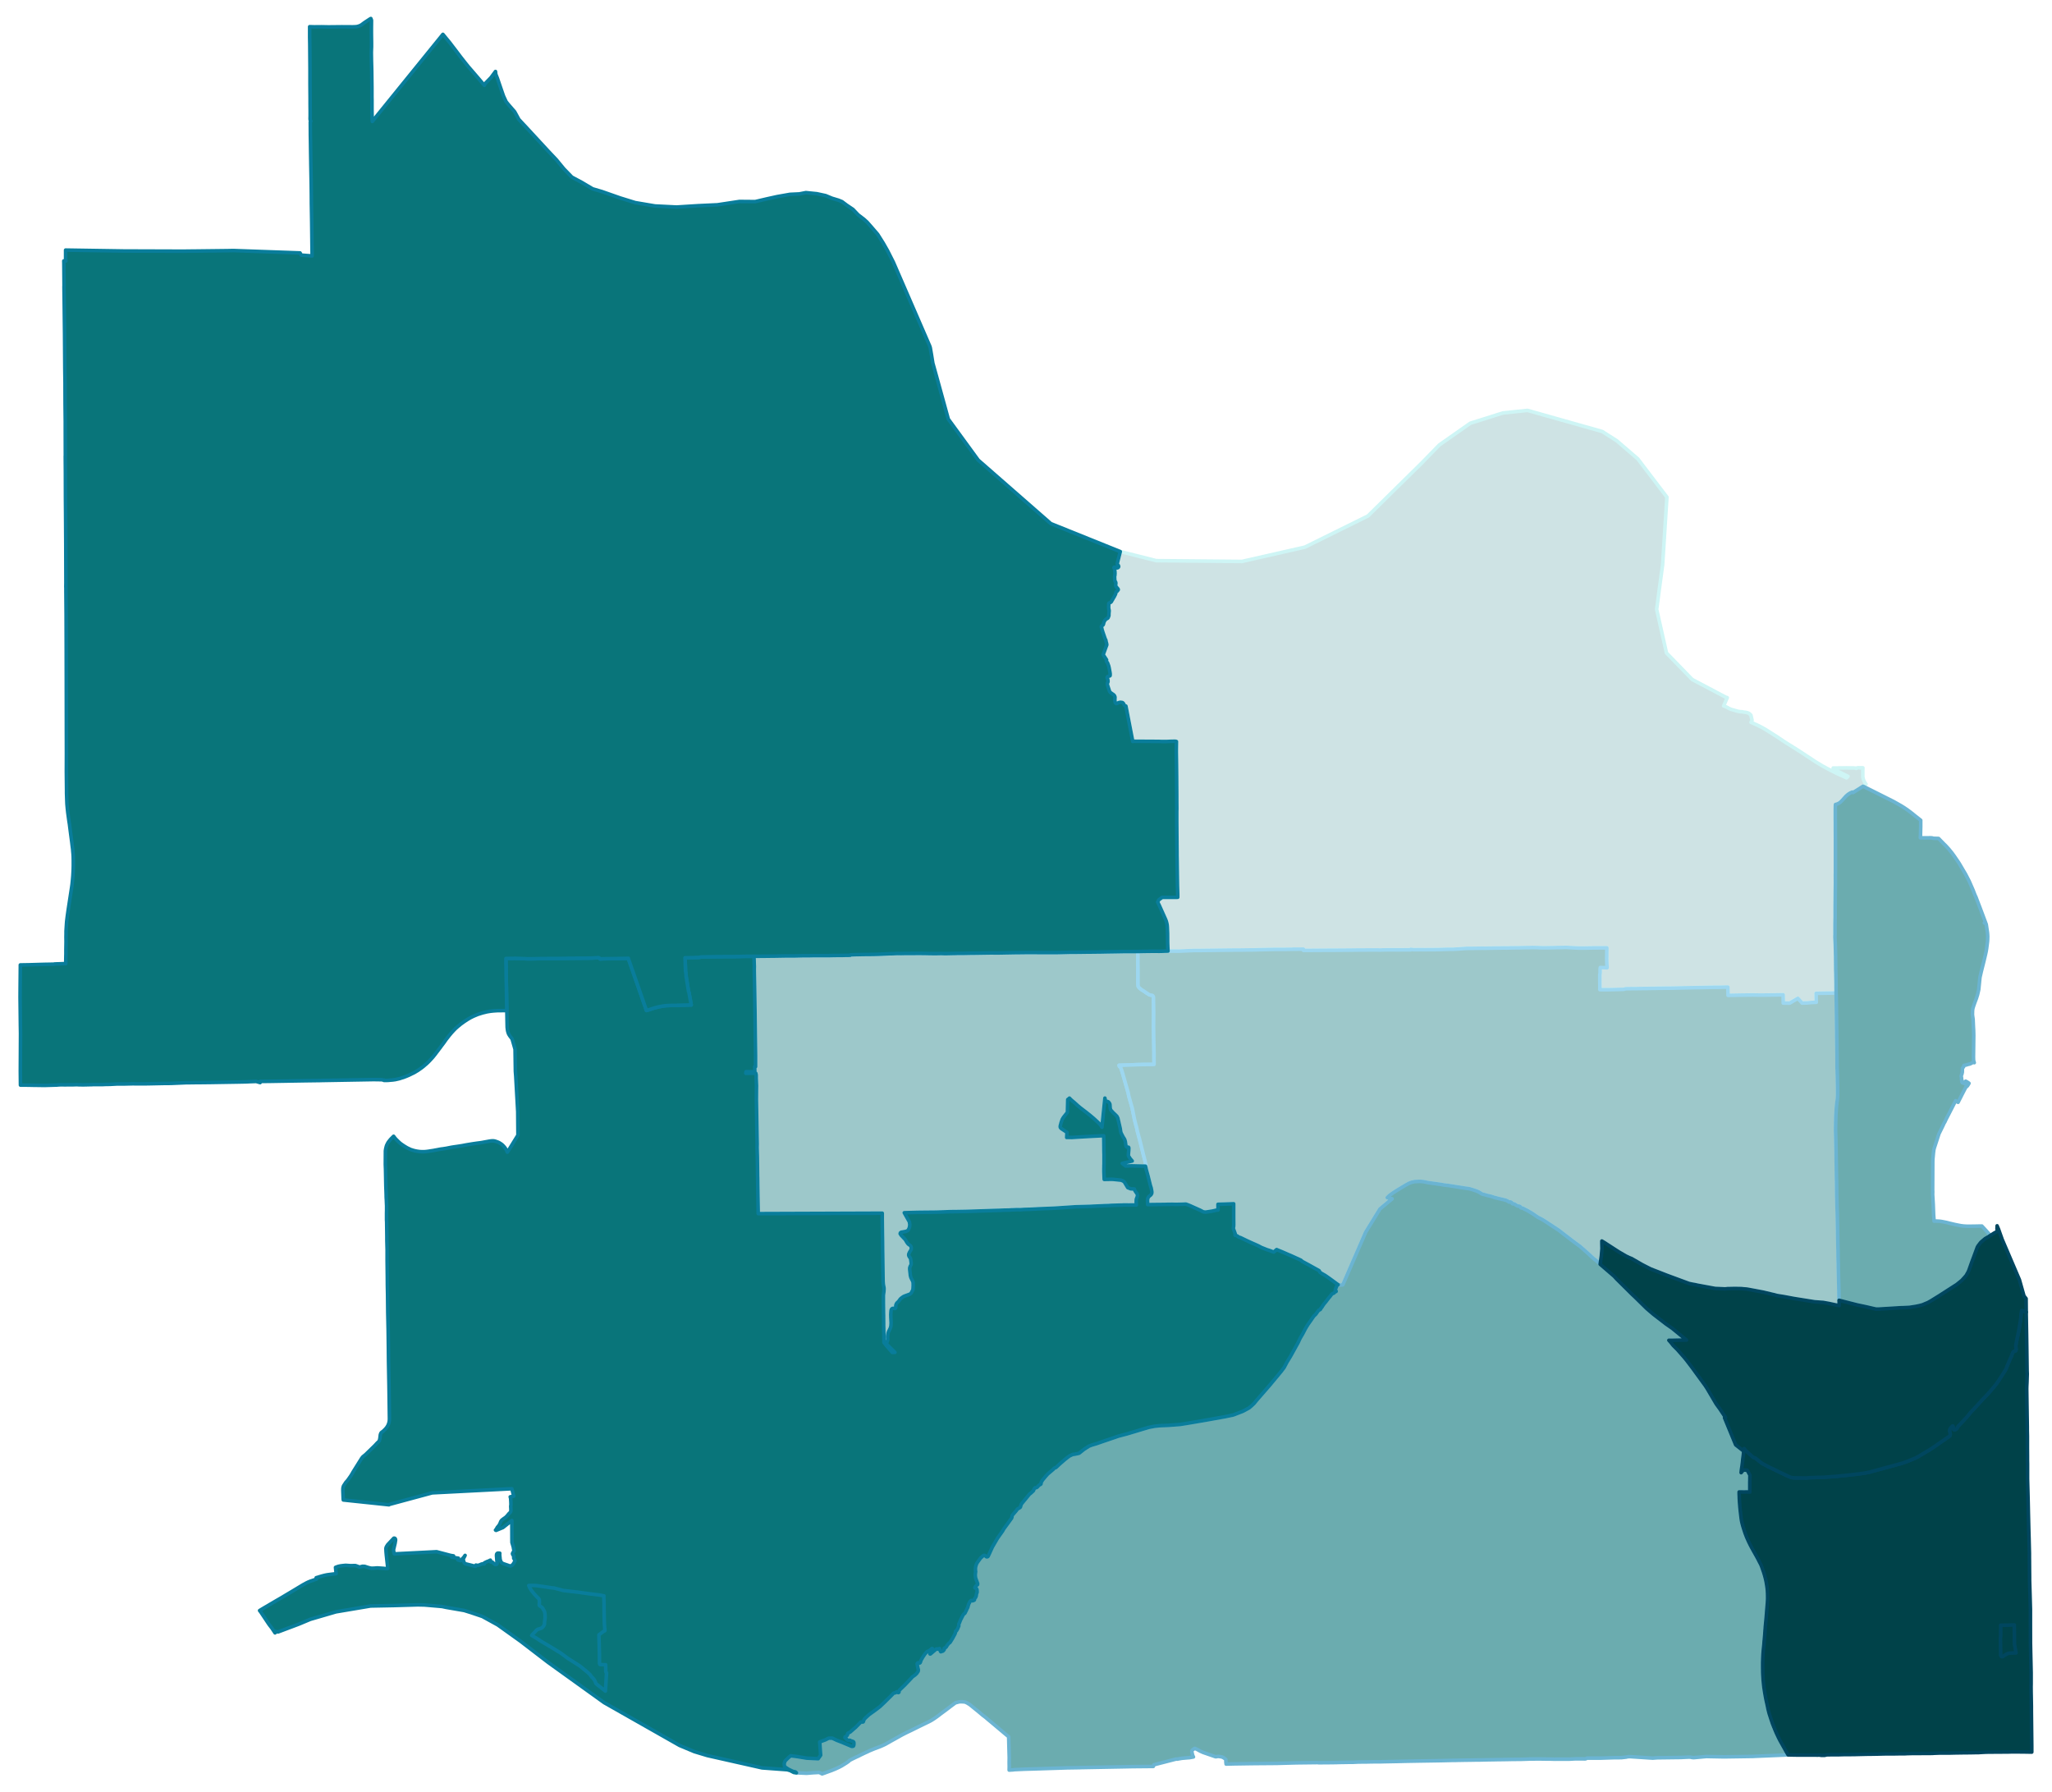 <svg width="4.58in" height="384" viewBox="0 0 3301 2880" xmlns="http://www.w3.org/2000/svg" xmlns:xlink="http://www.w3.org/1999/xlink"><path fill="#fff" d="M0 0h3301v2880H0z"/><defs><path id="a" d="M3222.7 2662.54l-1.03.52-.62.2h-.62l-.51-.2-.52-.31-.41-.42-.21-.61-.41-.93v-5.47l-.1-7.94-.21-10.42-.1-4.44.41-.93.1-2.06v-11.55l.11-3.92-.11-1.45 3.2.1 5.99-.1 3.92-.1 8.76-.31.31 31.05 2.48 14.03-5.26.1-4.33.21-2.38.2-1.13.42-2.99 1.44-2.69 1.65-1.65 1.24z" stroke-linejoin="round"/></defs><use xlink:href="#a" fill="#cee3e4" stroke="#cef5f5" stroke-width="5.76"/><defs><path id="b" d="M2898.9 1611.86l-6.81-7.63-13.21 7.74-5.98-.11h-4.33l-.21-13.3-18.87.31-6.61.1-10.42.1-12.79-.2-17.33.2-22.59.41-.31-13.3-7.12.1-2.47.1-5.57.11h-8.05l-3.71.1-20.74.41h-1.34l-11.24.21-11.35.2-2.99.11-8.87.2-11.35.21h-6.08l-5.58.1h-4.22l-4.44.11-3.3.1H2657l-4.96.1-2.06.11h-5.88l-4.74.1h-2.17l-3.82.1h-7.94l-3.61.11h-4.23l-1.96.1h-.83l-.2.1-.31.11-.31.1-.41.2-.52.11-.41.1-.41.1-.73.11-.92.1-10.84.21-2.27.1-11.76.21h-8.97l-3.2-.11v-8.46l-.1-10.42v-4.12l.1-1.55.31-1.75.1-1.24v-5.36l.11-.93v-.73l.1-.41.1-.62 10.94.31-.41-7.42-.21-7.12.1-6.91.11-10.53-15.58.11h-7.53l-.72.1-6.81.1-5.78.11h-7.53l-3.3-.11-4.54-.2-3.2-.21-7.84-.41-1.34-.11h-4.74l-2.27.11h-1.86l-2.89.1h-4.12l-1.55.1-5.26.11-4.33.1h-1.86l-3.71.1h-7.33l-1.34-.1h-1.75l-3.61-.21-4.65-.1-4.95-.1-4.64.2h-4.43l-5.27.11h-2.37l-3.82.2h-6.29l-6.08.11h-1.65l-5.68.2-5.36-.1-4.33.1-10.11.11h-1.24l-3.51.1h-3.2l-3.81.1-4.23.11-3.3-.11-14.55.21-11.55.1-3.82.31h-.82l-6.19.52-10.63.62h-6.09l-5.26.1-4.02.1-2.06.11-6.19.2-8.05.1h-9.59l-2.58.11-7.22-.11-12.17.11-5.06-.62.1.72h-5.46l-11.45.1h-6.5l-4.85-.1-11.24.1-5.06.11-5.47.2-1.34-.1-3.3-.1h-7.84l-11.96.1h-7.02l-17.23.21-11.86.1h-4.64l-6.19.1h-10.01l-16.19.11h-6.91l-5.37.1h-12.79l.1-.83v-1.13h-1.85l-12.38.1h-2.99l-1.65.11h-.52l-11.35.2h-16.09l-24.24.52-6.81.2-4.43.11h-5.06l-14.03.2h-9.28l-6.5.11h-1.14l-17.33.2-6.08.11-9.29.1h-3.71l-3.92.1h-2.37l-5.26.11h-9.7l-5.78.2-4.85.21-13.61.62-17.64-.11-.21-4.84-.2-5.16-.11-3.61-.1-14.55-.41-10.21-.21-2.58-.31-2.27-.52-2.37-.72-2.58-.93-2.48-10.31-23-2.58-5.16 1.86-3.61 5.46-3.92h19.71l5.26-.1v-4.75l-.41-14.13-.21-13.93-.31-20.84v-1.65l-.21-12.69v-4.12l-.1-9.6-.21-27.33-.1-13.21v-16.3l.1-3.09v-2.17l-.1-13v-5.46l-.21-31.98-.2-19.4-.31-19.6v-2.99l.1-7.84.1-6.5-.51-.2-.62-.11-.62-.1-1.03-.1-2.68.1-4.34.1-1.96.11-1.85.1-2.07.1h-7.42l-2.89-.1-2.48-.1-19.29-.11-18.05-.1-3.3-.1-1.13.41-11.04-56.94-1.34-.31-1.14-1.14-1.75-3.09-1.34-1.14-3.1-.41-1.65.21-1.44.41-2.48 1.24-1.24.2-.82-.51-.72-.93-.42-1.34-.31-2.48.21-4.95-.31-1.13-.51-1.24-1.24-1.45-4.54-3.19-1.34-1.14-.83-1.34-3.5-10.73v-1.03l.3-1.86.62-1.34.11-1.55-.21-1.96-.41-1.44-.83-1.86.21-1.13.41-.52.62-.51 2.89-.73.62-.41.1-.31.1-2.47-.31-2.48-1.44-7.84-.72-2.89-1.86-4.95-1.24-1.44-.51-.93v-1.55l.31-.62-5.47-8.35 5.78-15.79v-.82l-.21-.93-.31-1.45-.62-2.06-.31-2.17-.62-1.34-.51-.82-.41-1.24-3.51-10.21-.41-1.45-.42-1.23-.41-1.24-.1-1.03-.31-1.14-.52-1.24-.1-1.13.51-.83.52-.51.62-.42.72-.3.52-.73.41-.82.31-.83.21-1.24.2-1.03.52-1.03.82-1.44.42-.93 1.03-1.03 1.13-1.03 1.03-.52 1.03-.62.62-.51.42-.73.82-2.16.31-.93v-2.79l.41-4.74-.1-1.24-.41-1.65-.31-1.86v-2.47l.1-1.76v-2.78l.41-.62.73-.52.72-.31.93-.41.62-.31.61-.62.62-.82.31-1.14.73-.82.61-1.03.62-1.14.73-1.34.61-.93.62-.93.52-1.24.93-1.65.62-1.44.31-.93.2-1.03.21-.93.2-.62.73-.51.93-.62.61-.72.52-.73.41-.41.31-.62-.1-.62-.83-1.23-.92-1.04-.83-.92-.72-1.04-.52-.92-.31-.93v-1.04l.21-.92.1-.73v-1.03l-.1-1.24-.21-.51-.41-.62-.31-.62-.41-.62-.11-.93-.3-1.96v-1.65l-.11-1.44v-1.45l.41-1.54.21-3.1-.1-2.58-.21-2.06-.2-1.44-.42-1.55-.41-.62-.31-.62v-.51l.21-.52.51-.21h.72l.93.31.83.42 1.44.41h.83l.72-.31.83-.52.41-.82.1-.83-.31-.93-.62-1.03-.51-.51-.52-.42-.21-.82v-1.14l4.75-18.87 57.87 14.64 137.92 1.24 90.88-20.63 10.32-2.37 101.5-50.14 86.55-85.21 28.37-29.09 49.72-34.87 22.08-6.91 19.49-6.19 10.83-3.4 39.62-4.13 120.17 33.94 23.62 15.06 33.63 28.99 40.75 53.54 6.09 7.94-6.91 108.94-5.27 38.89-2.88 21.97-1.45 10.73 15.78 70.15 41.47 42.71 53.54 28.26 2.79.93-2.48 5.57-3.3 7.84 1.55.31 3.5 1.65 4.85 2.58 2.79 1.14 2.89.72 2.78.82 3.92 1.14 3.72.72 3.3.21 4.02.72 2.37.21 2.37.61 1.96.62 1.45 1.04 1.24 1.13 1.13 1.13 1.86 8.26-1.76 3.2 11.45 5.15 6.3 3.2 5.26 2.99 7.12 4.44 11.96 7.63 11.25 7.53 2.99 1.96 17.84 11.14 6.71 4.34 16.61 10.93 6.08 4.03 10.94 6.6 10.42 5.67 10.11 5.16 3.92 1.96 3.09 1.34 3.61 1.55 3.2 1.44 4.74 2.37 2.48-2.47-2.89-1.34-2.37-1.24-5.37-2.68-3.81-1.86-4.64-2.27-2.07-1.24-1.34-1.13-1.34-1.65h5.16l16.19-.21 5.37.1h5.36l1.86.11 1.03.1.62.1.72.21.83.31.51-.41.83-.42.31-.1.82-.1 1.03-.1 1.76.1h5.36v.82l-.1 5.88v6.61l.1 1.96.41 1.65.42 1.54.31 1.04.2.51.62 1.34.52.93.72 1.44 1.03 1.66.83.92-1.86 1.24-3.09 2.07-6.5 4.22-2.69 1.66-3.61 2.26-1.03.62-2.16 1.45-1.14-.83-3.2 1.34-3.81 2.38-1.76 1.54-1.75 1.55-5.26 5.88-2.06 2.17-1.55 1.44-1.45 1.14-1.54.82-1.55.72-2.06.73-1.14.2-.2 2.27-.11 4.95v15.37l.11 6.61v11.14l.1 15.57v52.93l-.1 4.84.1 12.18-.21 15.57-.1 13.1-.1 8.36v18.05l-.21 11.35v16.82l-.1 2.06v2.89l.1 2.06.1 2.37.21 4.44.1 1.96.11 3.71.1 3.61.1 2.07.1 6.29.11 3.51.1 11.24.1 10.11.21 6.71.1 6.8.11 4.54.1 5.57v5.78l.1 8.36-32.18.51.2 14.45-7.73.3-6.91.73-8.15.2z" stroke-linejoin="round"/></defs><use xlink:href="#b" fill="#cee3e4" stroke="#cef5f5" stroke-width="5.76"/><defs><path id="c" d="M1439.65 2173.77l-4.23.1-9.59-11.03-3.82-4.95-.21-15.07-.1-.92-.1-7.33-.11-3.82v-3.71l-.1-9.18v-3.2l-.1-3.09-.21-17.02v-12.49l.1-.82.21-1.76.52-3.81.1-1.86.1-1.13v-1.76l-.1-1.03-.21-1.24-.31-1.54-.2-1.04-.21-1.23-.21-1.55-.1-1.34-.1-1.55-.11-1.55v-2.06l-.1-4.33-.31-22.08-.2-14.65-.11-6.7-.1-12.69-.21-12.59-.31-25.07v-8.76l-199.5.72-.52-27.55-.31-20.11-.1-9.8-.1-2.58-.41-32.08-.42-14.14.11-5.46-.73-42.09-.31-18.57-.2-11.66.1-11.45v-1.96l.1-8.25-.51-12.59v-4.74l-.21-.93-.2-1.03-.21-.83h-9.7l-1.75.11h-4.54l.31-2.58 14.13.2-.2-8.46 1.34.21v-18.47l-.42-30.01-.51-41.16-.62-38.48-.52-26.21v-3.4l.11-3.2-.21-5.36-.21-7.74-.1-3.51h8.15l4.23-.1h5.57l5.47-.1h1.55l10-.11 5.26-.1 12.17-.21h13.11l12.17-.31h9.39l8.35-.2h24.96l9.29-.21 12.48-.1h1.14l3.09-.1h3.2l3.61-.11h1.44l.93-.72 8.25-.31 10.32-.21 7.53-.1h3.61l7.74-.1 7.22-.21 6.7-.31 11.04-.51h3.2l9.28-.42 5.99.11 5.26-.11 21.76-.1h5.06l8.04.1 4.44.11 7.01.1h5.78l4.75-.1 1.03-.11 6.7.21h3.61l9.6-.21h.41l4.85-.1 2.37-.1h8.97l5.16-.11 9.7-.2h4.23l26.2-.41 10.01.1 6.8-.1 5.06-.11 16.92-.31h4.23l5.26-.1h4.85l1.44-.1h11.76l20.94.1h16.71l5.67-.1 16.61-.42h6.09l17.12-.2 6.71-.11h3.61l17.12-.2 10.63-.21 13.2-.2 11.45-.21h5.37l18.67-.1v20.63l.1 5.98v24.97l.1 1.44.11 1.44.1.93.1.42.11.51.31.41.2.42.62.62.41.51.93.93 1.86 1.44 1.13.83 1.65 1.03 1.96 1.24 1.55 1.03 1.45 1.03 1.34.93.82.52.83.51 1.24.83.51.31.83.51.82.31.83.21 1.34.2.93.21.62.1.41.21.41.21.41.41.31.52.42.72.2.62.1.82v6.6l.11 3 .2 15.37v2.47l-.1 9.18-.1 9.91v1.65l.1 4.23.21 14.13.41 21.97v7.53l.1 11.56-1.75.1h-5.78l-7.94.1h-2.79l-3.4.11-5.67.1-9.29.41-3.2.11-2.99.1-11.24.41h-2.17l.31.93.31 1.03 1.45.52 1.65 4.23 1.34 4.23 1.54 5.36 7.64 26.72.31 1.03.93 4.85.41 1.44.21.93 5.46 19.4-.2.72.41.72.31 1.44.2 1.45 1.14 5.36.82 4.23.93 4.44.73 2.78 1.23 4.64 1.34 4.85.83 4.34.21.72 2.57 9.7.42 1.23 3.61 14.45 2.68 10.93 1.96 7.53 1.24 4.85.1.72.93 3.82.41 1.75-1.24.21.21.72-3.51-.1h-1.54l-17.13-.42-9.7.21-5.57-4.23 16.1-3.82-3.2-3.71-2.37-3.61-.52-.93-.1-1.44.2-3.2.42-4.44.1-3.09v-.72l-.21-.52-.31-.51-2.68-.31-.62-.52-.51-.62-.31-.82-1.03-6.92-.93-3.09-1.14-2.06-1.44-2.17-3.41-6.6-.51-2.17-.83-5.26-3.71-16.09-1.34-2.79-1.86-2.06-4.23-4.02-3.61-3.92-.72-1.24-.31-1.14-.31-1.54-.31-5.27-.41-1.44-.83-1.34-1.23-1.45-1.24-.61-1.55-.42-1.13-.2-.73-.42-.31-.92-.72-3.61-4.74 46.93-.93-1.75-1.14-1.65-1.44-1.55-1.86-1.96-4.85-4.54-3.4-3.09-5.78-4.85-5.98-4.75-6.19-4.74-3.61-2.79-3.82-3.2-3.61-3.3-1.85-1.65-1.86-1.54-2.58-2.17-1.86-1.75-.92-.93-.62-.72-.52.51-.93.83-.41.41-.41.21-.31.2-.21.21-.2 8.46-.31 12.17-5.16 6.4-1.55 2.06-.31.62-.72 1.13-.72 1.34-.31 1.04-.52 1.44-.93 2.68-.51 2.27-.52 1.75-.31 1.55v1.03l.21.93.41.62 1.03 1.14 9.18 6.08-.41 8.26 1.55-.11 6.39.11h.52l16.5-1.04 26.83-1.44 4.84-.21h2.89l.11 4.13.1 5.47.1 9.69v2.07l.1 5.88.11 2.68v16.09l-.11.93v4.02l-.1 1.24v5.47l.1 2.27.42 10.21 6.29-.1 4.75-.11 3.3.11 3.19.31 3.72.41 3.61.41 1.75.11 1.65.51 2.27 1.03 1.76 1.24 5.57 9.29 4.95 1.96 5.57.2.82 2.17 1.34 2.27 2.17 2.99.31.62.21.93.2.82v1.24l-.2 1.13-.52 1.55-.62 1.55-.41 1.13-.1 1.24-.11 1.86v2.06l.21 4.23h-9.7l-1.24.1-4.64-.1h-5.57l-2.47.21h-2.58l-13.72.41-1.45.1-2.89.21-3.09.1-4.13.11-3.3.2-14.13.62-5.67.31-22.9.62-13.72.93-18.78 1.24-3.71.2-18.67.73-6.81.3-1.34.11-10.21.51-3.82.11-6.19.2-5.98.42-4.54-.11-5.37.21-2.47.1h-1.34l-1.14.11-3.4.2-4.34.1h-1.54l-10.32.42-7.43.2-36.93 1.24-9.9.31h-1.55l-11.65.21-10.52.1-10.11.41-6.09.21-6.19.21-20.94.2-9.7.11-21.14.61 8.25 14.65.62 3.92-.21 3.72-1.03 3.09-1.03 2.17-1.24 1.24-2.68 1.23-7.64 1.34-1.34 1.04-.31 1.34 1.76 2.68 1.75 1.75 2.17 2.38 2.06 2.06 1.34 1.96 1.45 2.58 1.65 2.37 1.44 1.44 1.86 1.14 1.13 1.03 1.14 1.86.2 2.37-.41 2.27-1.24 1.86-1.34 2.27-1.13 2.68-.11 2.16 1.14 2.48 1.34 1.55.72 2.16.83 6.19-.11 2.17-.72 1.65-.93 1.75-.62 2.17v2.58l1.04 9.59.72 3 1.24 2.68 1.54 2.89.93 2.68.1 5.16-.3 5.67-.31 1.13-1.55 3.1-1.14 1.96-.72.72-1.03.93-8.77 3.2-2.16 1.03-3.41 2.48-1.44 1.34-1.34 1.96-1.34 1.75-1.45 1.44-1.34 1.24-.72 1.24-.72 1.65-.21 1.55v2.06l-.21 1.24-.51.82-.93.31-1.14-.2-1.34-.21-1.23.21-1.04.62-.72 1.13-.51 1.55-.21 2.47-.21 4.13.11 5.06.41 8.25-.21 3.3-.1 1.65-.62 2.48-.82 2.16-1.35 2.68-1.03 2.07-.72 2.27-.51 2.89-.21 2.47.1 2.37.11 1.86-.21 1.96-.72 1.75-.73 2.17-.41 1.96 13.62 13.41z" stroke-linejoin="round"/></defs><use xlink:href="#c" fill="#9dc8ca" stroke="#9dd7f0" stroke-width="5.76"/><defs><path id="d" d="M2958.62 2098.67l-5.46-1.13-11.04-2.38-5.06-.92-4.02-.73-4.54-.31-9.49-.72-32.9-5.26-16.61-3.09-11.04-1.76-1.75-.51-1.86-.52-5.78-1.34-12.48-2.99-23.52-4.44-3.71-.62h-.62l-1.14-.1-2.88-.21-2.58-.31-2.17-.1-5.47-.1h-6.7l-4.44.1h-3.61l-4.54.52-8.77-.42-7.32-.3-27.96-5.16-5.26-1.14-3.61-.62-5.26-1.13-6.7-2.48-12.28-4.54-16.71-6.19-14.75-5.77-10.94-4.23-6.39-3.2-7.43-3.82-17.02-9.8-4.33-1.75-2.06-1.03-2.69-1.24-11.86-6.91-23.62-15.27-3.41-2.06v3.81l.11 4.44.1 4.13-.62 7.22-.41 4.64-1.86 13.1-2.47-2.47-3.82-3.41-4.02-2.99-4.13-3.71-3.4-3.31-14.86-13.1-7.43-5.36-9.9-7.53-16.71-12.9-24.55-16.09-2.37-1.34-.93-.52-5.68-2.88-.82-.62-1.24-.83-3.92-2.68-2.27-1.55-7.94-4.74-4.95-2.48-.62-.41-.83-.41-.62-.31-.62-.21-.92-.41-1.04-.21-.92-.1-.31-.11-.52-.51-.21-.52-.51-.82-1.03-.62-.83-.31h-.82l-1.24-.1-.52-.21-.41-.21-2.79-1.65-1.23-.93-.62-.2-.62-.21-1.03-.21h-.72l-.62-.1-.31-.2-.31-.42-.42-.82-.3-.31-.31-.31-.62-.31-.83-.52h-.41l-.52.11h-.41l-.41.1h-.41l-.83-.41-1.44-1.03-1.14-.62-1.96-.83-2.47-.72-10.32-2.37-1.03-.31-1.76-.52-1.34-.21-.92-.3-1.45-.42-1.34-.51-2.06-.62-1.55-.52-1.14-.2-1.54-.42-2.99-.62-3.3-1.03-2.58-.62-1.65-.41-.93-.31-.83-.41-1.13-.83-1.55-.92-2.06-1.24-3.1-1.34-1.44-.52-1.76-.52-1.96-.72-1.03-.31-1.96-.62-1.44-.41-1.76-.51-1.54-.31-3.82-.52-2.78-.41-24.35-3.82-9.08-1.13-3.81-.73-21.77-3.09-7.43-1.55-5.57-.41-8.15.41-4.85 1.03-4.64 1.76-5.36 2.99-13.93 8.35-6.08 3.92-5.57 4.03-3.72 3.61 7.84 1.96-19.6 16.3-23 37.44-24.76 57.05-11.96 27.55-3.41.41-4.33-.62-9.7-7.12-3.82-2.78-5.88-4.13-2.26-1.45-1.66-.92-3.61-2.07-2.06-1.44-1.44-2.68-6.4-3.51-10.73-5.98-9.8-5.26-2.37-2.07-4.54-2.16-1.24-.52-5.67-2.58-4.54-2.06-4.64-1.96-8.77-3.82-2.47-1.03-5.06-2.06-1.34-.62-.83-.31-1.23 1.03-3.3 2.99-2.38-.82-3.4-1.35-5.47-1.75-8.77-3.51-4.84-2.58-2.07-.92-.93-.42-1.54-.72-4.03-1.75-4.33-1.96-4.33-1.96-4.33-2.07-7.23-3.5-2.57-.73-3.1-2.16-2.99-.93.21-2.37-3.1-8.67.62-3.4.1-2.58-.1-11.76v-21.77l-13.82.52-7.53.2-3.92.11.1 9.18-3.51.41-5.16 1.24-8.97 1.44-2.68.31-2.79-.31-.82-.2-4.44-2.38-16.81-7.53-3.61-1.44-2.99-1.03-2.07.1-5.05.21h-.62l-8.67.2-2.37-.1-3.51-.1-4.33.1h-3.2l-2.78.1-7.43.11h-2.47l-16.2.2h-2.68v-1.85l-.21-3v-2.47l.21-1.55.2-1.13.31-.83.62-1.03.62-.83.72-.72.93-.82.52-.42 1.03-.82.72-.93.52-.93.31-.82.2-1.03v-1.14l-.1-1.13-.21-1.14-.82-4.43-.72-1.96-1.14-4.23-.62-2.58-2.78-11.14-2.58-9.29-.72-3.3-.42-1.65-.1-.62-.21-.72 1.24-.21-.41-1.75-.93-3.82-.1-.72-1.24-4.85-1.96-7.53-2.68-10.93-3.61-14.45-.42-1.23-2.57-9.7-.21-.72-.83-4.34-1.34-4.85-1.23-4.64-.73-2.78-.93-4.44-.82-4.23-1.14-5.36-.2-1.45-.31-1.44-.41-.72.2-.72-5.46-19.4-.21-.93-.41-1.44-.93-4.85-.31-1.03-7.64-26.72-1.54-5.36-1.34-4.23-1.65-4.23-1.45-.52-.31-1.03-.31-.93h2.17l11.24-.41 2.99-.1 3.2-.11 9.29-.41 5.67-.1 3.4-.11h2.79l7.94-.1h5.78l1.75-.1-.1-11.56v-7.53l-.41-21.97-.21-14.13-.1-4.23v-1.65l.1-9.91.1-9.18v-2.47l-.2-15.37-.11-3v-6.6l-.1-.82-.2-.62-.42-.72-.31-.52-.41-.41-.41-.21-.41-.21-.62-.1-.93-.21-1.34-.2-.83-.21-.82-.31-.83-.51-.51-.31-1.24-.83-.83-.51-.82-.52-1.34-.93-1.45-1.03-1.55-1.03-1.96-1.24-1.65-1.03-1.13-.83-1.86-1.44-.93-.93-.41-.51-.62-.62-.2-.42-.31-.41-.11-.51-.1-.42-.1-.93-.11-1.44-.1-1.44v-24.97l-.1-5.98v-20.63l5.46-.11 4.03-.1 16.71-.21 8.15.11 4.54-.11 5.26-.2 4.23-.11 17.64.11 13.61-.62 4.85-.21 5.78-.2h9.7l5.26-.11h2.37l3.92-.1h3.71l9.29-.1 6.08-.11 17.33-.2h1.14l6.5-.11h9.28l14.03-.2h5.06l4.43-.11 6.81-.2 24.24-.52h16.09l11.35-.2h.52l1.65-.11h2.99l12.38-.1h1.85v1.13l-.1.83h12.79l5.37-.1h6.91l16.19-.11h10.01l6.19-.1h4.64l11.86-.1 17.23-.21h7.02l11.96-.1h7.84l3.3.1 1.34.1 5.47-.2 5.06-.11 11.24-.1 4.85.1h6.5l11.45-.1h5.46l-.1-.72 5.06.62 12.17-.11 7.22.11 2.58-.11h9.59l8.05-.1 6.19-.2 2.06-.11 4.02-.1 5.26-.1h6.09l10.63-.62 6.19-.52h.82l3.82-.31 11.55-.1 14.55-.21 3.3.11 4.23-.11 3.81-.1h3.2l3.51-.1h1.24l10.11-.11 4.33-.1 5.36.1 5.68-.2h1.65l6.08-.11h6.29l3.82-.2h2.37l5.27-.11h4.43l4.64-.2 4.95.1 4.65.1 3.61.21h1.75l1.34.1h7.33l3.71-.1h1.86l4.33-.1 5.26-.11 1.55-.1h4.12l2.89-.1h1.86l2.27-.11h4.74l1.34.11 7.84.41 3.2.21 4.54.2 3.3.11h7.53l5.78-.11 6.81-.1.72-.1h7.53l15.58-.11-.11 10.53-.1 6.91.21 7.12.41 7.42-10.94-.31-.1.62-.1.41v.73l-.11.93v5.36l-.1 1.24-.31 1.75-.1 1.55v4.12l.1 10.42v8.46l3.2.11h8.97l11.76-.21 2.27-.1 10.84-.21.92-.1.73-.11.41-.1.41-.1.52-.11.41-.2.31-.1.31-.11.2-.1h.83l1.96-.1h4.23l3.61-.11h7.94l3.82-.1h2.17l4.74-.1h5.88l2.06-.11 4.96-.1h4.02l3.3-.1 4.44-.11h4.22l5.58-.1h6.08l11.35-.21 8.87-.2 2.99-.11 11.35-.2 11.24-.21h1.34l20.74-.41 3.71-.1h8.05l5.57-.11 2.47-.1 7.12-.1.31 13.3 22.59-.41 17.33-.2 12.79.2 10.42-.1 6.61-.1 18.87-.31.21 13.3h4.33l5.98.11 13.21-7.74 6.81 7.63 8.15-.2 6.91-.73 7.73-.3-.2-14.45 32.18-.51.31 14.54.21 14.65.2 14.55.11 8.04.1 6.5.1 2.99v11.04l.11 1.14v1.13l.1 7.84.1 3.61v6.09l.11 3.92v8.25l.1 4.64v10.94l.21 4.33.31 10.73.31 14.44.1 8.77v7.02l-.1.41-.11 2.68-.2 2.68-1.04 7.74-.51 5.05-.62 9.39-.21 4.33-.31 10.63-.1 5.78-.1 8.46.1 2.57.1 2.58.21 7.12.1 6.81.11 5.57.2 8.05v4.95l.11 3.09.1 10.01.1 2.68.11 9.6.1 4.23.1 7.84.21 5.88.1 8.76.1 13.21.31 10.11.11 7.01.2 5.06.21 5.77v1.04l.21 8.56.31 16.3.1 3.09.1 9.7.21 9.28.1 4.44.31 12.17v5.57l.1 3.72v1.44l.31 7.94v5.68l.21 8.77.1 4.54.42 15.47.1 5.78.1 2.06v2.68l.1 2.06v4.54l.21 6.4.1 8.56z" stroke-linejoin="round"/></defs><use xlink:href="#d" fill="#9dc8ca" stroke="#9dd7f0" stroke-width="5.76"/><defs><path id="e" d="M1322.57 2851.84l-2.38-1.24-2.47-1.14-9.8.52-10.21.83-16.61-.73-1.96-1.65-3.1-.41-7.73-3.71-4.13-2.69-2.27-1.85-.52-4.44 1.24-3.61.42-.93 5.36-5.26 3.51-2.89 10.62 1.34 15.06 2.48 18.47.93 4.02-5.67-.62-8.57-.51-7.63-.42-5.06 1.03-.41 8.05-2.99 5.26-2.68h2.37l3.72-.11.82.52 6.61 3.1 7.53 2.88 15.88 6.71 1.14.1 1.65-.31.62-1.03.31-1.24.1-3.09-.31-1.14-.52-.72-.41-.31-3.82-1.24-1.34-.82-2.78.1-1.76-.62-2.37-2.78-.82-.62-.31-.31.1-1.03.21-.31 1.34-.62.82-.52 1.45-1.65.2-.72v-1.03l.21-.72.41-.42 3.92-2.16 4.44-3.92 4.12-3.51 8.05-8.25.83-.31 1.44.1h1.44l.31-.2.31-.31.72-2.48.83-1.65 2.27-2.37 5.16-4.75 10.83-7.84 6.7-5.05 8.15-7.74 11.45-11.35 2.48-2.68.82-.21 1.86-.31.62-.31 1.03-.82.62-.31.83-.21.72.93.62.31h.62l.72-.31.31-.62.1-1.85.72-1.24 8.87-8.56 10.84-11.45.61-.93 4.75-3.41 2.48-2.37 2.37-3.4.2-.73.11-1.96-.93-3.71-.93-5.26v-.52l.41-.93.21-.3.82-.42h.73l1.13.31.83.11.51-.31.62-1.14.83-2.78.41-.93.62-.83 1.96-3.51 3.4-5.05 2.07-2.37 1.75-1.65.93.1.2-.21 1.55-1.03h.83l.62-1.03 1.23-.72 1.96-1.86h.73l.41.52.2 1.44-.2.31-1.76 1.55-1.03 1.34-1.44 1.65-.1 1.34.1.52.41.2.52-.2 9.18-7.84.93-.11.72.21h.72l1.96-.52.72-.31h.31l.11.11.41 1.85 1.03 2.79.52.41.3-.1.11-.41 2.16-.31.52-.21.72-.52 1.65-1.96.11-1.23-.21-.31v-.52l.21-.2 1.34-.52 1.54-1.24.83-1.03.31-1.03 3.51-4.44.82-.31.83-.62 4.12-6.6 3.61-6.7.42-.83.61-2.06.21-1.86.41-.62 1.04-.2 1.75-3.1.51-1.03.42-1.34.62-1.14.41-1.03.1-3.51.93-1.54 1.55-4.13 4.43-8.66.62-.93 1.24-.93 1.14-1.14 2.37-4.84 1.03-2.38 1.03-1.85 1.45-5.27 2.16-4.12.93-1.03.83-.52.72-.31.62.1.41.52h.62l1.24-.41 1.44-.62.41-.72.21-1.55.51-1.03.73-.62.41-.62.93-2.27.31-2.37.31-1.65.2-.42.52-.92.1-1.24-.1-2.68-.41-1.65-.93-1.45-.52-.2-1.44-.21-.11-.93.52-1.03 1.03-1.24.93-.93 1.65-1.13.21-.93v-.93l-3.1-8.46-.41-2.16-.21-2.48v-1.75l.21-1.96.31-2.79-.31-1.44v-3.82l.41-2.68.52-1.76.93-2.58 1.23-2.06 5.16-7.12 4.54-4.02 1.34-.31.62.1.93.52 1.65 1.55.62.31 1.34-.11 1.03-.72 2.79-5.98 3.92-8.56 1.13-2.07 7.33-12.58 8.25-11.66 1.85-3.3 5.27-7.22 7.32-10.11.52-1.55.1-1.34.41-1.65 6.6-7.63.93-1.45.41-.51.93-.83 1.76-.93 1.96-1.34.51-.51.31-.93.31-1.34.62-1.86.41-.83.93-1.23 12.48-15.17 1.14-.62 1.03-.93 3.51-3.19.41-.73.62-1.65 1.24-1.96.82-.72h1.24l1.24-.41 1.34-1.14 1.24-1.44 1.65-1.44.82-.52 1.03-.41.52-.42.41-.92v-.93l.21-1.03.51-1.04 1.55-2.58 4.95-5.98 3.41-3.82 5.57-4.74 3.09-2.58 1.45-1.65.92-.72 1.14-.31 1.13-.52 6.3-5.88 8.35-7.22 5.88-4.54 1.34-.93 4.54-2.16 1.45-.42 1.65-.1 7.63-1.65 8.36-6.6 7.63-4.85 4.54-1.75 7.43-2.17 10.62-3.71 18.88-6.4 5.88-2.06 13.82-3.61 26.1-7.84 9.08-2.69 8.97-1.75 8.67-.93 13.2-.51 19.19-1.45 11.14-1.75 29.71-5.06 32.7-5.88 12.48-2.68 14.96-5.77 1.03-.52 8.97-4.85 3.82-3.2 4.33-4.12 4.23-5.16 21.77-25.07 12.48-15.06 5.06-6.09 4.84-6.39 4.23-8.05 6.19-10.21 11.87-21.46 3.4-7.22 4.23-7.22 3.92-7.53 1.13-1.96 3.3-5.47 4.13-5.78 2.27-3.3 1.86-2.68.93-1.34.31-.41.92-.93.93-.93.93-.72.41-.52.93-1.24 1.34-1.96 1.55-2.06.72-.93.41-.41.62-.1.93-.42.72-.41.31-.41.21-.31.1-.72.31-.62.42-.41.72-.62.72-1.03.82-1.45.52-.72.41-.62 1.34-1.96 2.17-2.58 1.75-2.17 1.76-2.37.93-1.13.72-1.03 2.37-2.69.62-.93 2.06-2.68.62-.62.72-.41.93-.41.52-.21.62-.31.62-.31.51-.72.83-.93.82-.41.72-.1.21-.11.1-.51-.31-.52-.61-.1-.31-.31-.21-.52.31-1.44 1.03-2.68.41-1.14.52-1.34.41-.82.52-.73 1.34-.82 4.33.62 3.41-.41 11.96-27.55 24.76-57.05 23-37.44 19.6-16.3-7.84-1.96 3.72-3.61 5.57-4.03 6.08-3.92 13.93-8.35 5.36-2.99 4.64-1.76 4.85-1.03 8.15-.41 5.57.41 7.43 1.55 21.77 3.09 3.81.73 9.08 1.13 24.35 3.82 2.78.41 3.82.52 1.54.31 1.76.51 1.44.41 1.96.62 1.03.31 1.96.72 1.76.52 1.44.52 3.1 1.34 2.06 1.24 1.55.92 1.13.83.83.41.93.31 1.65.41 2.58.62 3.3 1.03 2.99.62 1.54.42 1.14.2 1.55.52 2.06.62 1.34.51 1.45.42.92.3 1.34.21 1.76.52 1.03.31 10.32 2.37 2.47.72 1.96.83 1.14.62 1.44 1.03.83.41h.41l.41-.1h.41l.52-.11h.41l.83.52.62.31.31.31.3.31.42.82.31.42.31.2.62.1h.72l1.03.21.62.21.62.2 1.23.93 2.79 1.65.41.21.52.21 1.24.1h.82l.83.31 1.03.62.51.82.21.52.52.51.31.11.92.1 1.04.21.92.41.62.21.62.31.83.41.62.41 4.95 2.48 7.94 4.74 2.27 1.55 3.92 2.68 1.24.83.82.62 5.68 2.88.93.52 2.37 1.34 24.55 16.09 16.71 12.9 9.9 7.53 7.43 5.36 14.86 13.1 3.4 3.31 4.13 3.71 4.02 2.99 3.82 3.41 2.47 2.47 22.49 19.39 3.82 4.23 25.06 24.87 4.75 4.43 18.57 18.26 10.72 9.18 20.74 15.99 9.7 6.71 20.11 16.5 1.86 1.45 1.03 1.03-10.94.1-13.51.31-3.92-.1 1.24 1.34 2.37 2.68 3.3 4.23 7.02 7.02 10.42 11.86 4.12 5.05 8.56 11.25 21.36 29.3 3.09 4.74 14.65 24.86 5.98 8.25 8.98 13.52-1.55.51 17.95 43.54 11.76 9.28 1.34-2.27.52-1.03-.52 3.4-.1 1.24-.31 1.96-.1 1.14-.21 2.06-.41 3.2-.21 1.55-.21 1.65-.2 1.85-.42 4.23-.51 3.61-.21 1.96-.62 3.82-.41 2.79-.21 1.96-.2 2.37.62-.72 2.99-3.61 6.19.41 4.33 7.84-.1 6.5v.82l-.11 4.03v15.99l-1.34-.11h-1.23l-2.79-.1h-.93l-1.34.1h-2.27l-4.74-.1h-2.48v3.2l.21 4.95v1.44l.41 7.02.52 6.5v.51l.72 7.02.82 7.01.62 5.16.41 2.68.31 1.65.73 3.3 1.13 4.23 1.55 5.06 1.75 5.36.83 2.38.93 2.27.41 1.23.62 1.55 1.13 2.58 2.17 4.85 2.27 4.64 2.47 4.75 3.2 5.77 1.24 2.17 4.33 7.74.31.61 1.03 1.86 1.34 2.58.73 1.55 1.44 2.68.52 1.03.72 1.34.62 1.45 1.13 2.99 2.89 8.25 1.55 5.16 1.34 5.16.62 2.68.1.62.41 1.86.83 4.95.72 4.95.41 4.12.21 4.34.1 4.33v4.85l-.31 5.78-.72 8.66-.41 4.64-.31 4.75-.21 1.75-.1 1.45-.21 2.78-.82 8.67-.42 4.23-.1.62-.31 5.15-.2 1.55-.11 1.96-.31 4.75-.72 8.15-.1 1.23-.21 1.24-.1 2.17-.21 2.58-.1 1.13-.93 9.08-.52 6.81-.3 6.7-.21 6.61v6.6l.1 6.7v1.45l.21 5.26.41 6.6.1 1.45.21 1.85.31 3.3.72 6.71.31 1.65.21 1.65.51 3.3.93 5.36.21 1.35 1.13 5.88.11.51 2.68 12.17.1.93.62 2.58.52 2.07.41 1.65.41 1.65.31.82.1.62.93 2.79.93 2.88.72 2.27.73 2.17.61 1.75.62 1.86.73 2.17.92 2.27 1.14 2.99.2.31 1.65 4.12 2.07 4.96.93 1.96 1.75 3.71 1.34 2.78.31.62.41.83 1.34 2.58 10.53 18.77.51.83 1.96 3.3-10.73.52-43.73 1.85-.73.11-47.96.72-26.82-.52-.73-.1-20.53 1.86h-1.03l-2.68-.21-.41-.21-.93-.2-2.27-.21h-1.24l-13.2.62-8.36.1-24.14.31h-3.61l-3.5.21-5.16.41-36.11-2.37h-1.75l-2.68.2-2.06.52-7.33.83-4.12.1h-7.02l-13 .41-9.28.31h-22.39l-1.44.72-.72.42-2.27.1-1.34-.1h-12.9l-9.49.51h-22.49l-.72.1-6.81-.2h-4.53l-13.21-.21-17.23.1-.72.11-12.58.41h-1.76l-11.65.1-5.88.11-5.68.1-6.39.1h-2.79l-9.49.21-8.04.1-9.39.21-4.02.1h-4.54l-11.35.21-8.98.1-10.52.21h-.72l-2.89.1h-4.54l-16.5.41-5.78.11-12.27.2-7.02.11-12.79.2-12.07.21-5.47.1-5.77.11-11.76.3-21.46.42-4.74.1-.62.1h-12.38l-6.71.11-3.81.1h-.93l-11.45.1h-.83l-8.66.42h-2.58l-8.05.1-4.74.1-8.05.11-1.13.1-4.54.1-7.64.1-13.72.11h-5.15l-1.04-.11-1.03-.1-8.25.1-25.48.31-22.69.62-9.8.31h-4.03l-27.54.21-8.97.1-27.44.41-12.59.31v-.92l-.31-1.65-.1-4.85-.52-.52-2.58-1.86-2.16-1.23-1.96-.62-5.37-.72-2.58.51-1.34.1-20.01-6.91-4.95-2.27-5.06-2.78-3.09-1.45-.93.11-.72.82-.83.31-.92.72-.73.62-.82 1.03-.21 1.24.31 1.55.83 3.71.72 2.07.82 1.54-6.19 1.14-2.88.2-9.49.83-7.53 1.34-1.86-.1-35.59 9.18-1.03 2.68-33.53.31-10.62.21-61.28 1.13-11.14.21-1.96.1-13.2.21-6.6.1-50.76 1.65-18.46.52-15.58.72-1.03.1-1.13.21-1.45.1-5.16.31.11-5.78-.11-5.67v-1.96l.11-6.19-.93-34.14-1.45-1.14-2.58-2.06-11.65-9.8-13-10.94-4.13-3.4-2.27-1.96-1.65-1.45-1.34-1.03-1.34-1.03-2.27-1.65-2.16-1.86-2.69-2.27-2.68-2.27-4.12-3.3-6.71-5.46-1.44-1.14-1.24-1.03-1.45-.83-1.54-.92-.42-.31-1.03-.52-.62-.31-.82-.41-.93-.41-.93-.21-1.13-.21-1.55-.1-1.24-.1h-4.33l-.62.1-.72.1-1.55.42-1.44.41-.83.2-.51.11-.52.1-.52.1-4.33 3.2-4.02 2.99-1.03.83-7.53 5.67-4.23 3.1-3.1 2.27-2.58 2.06-3.5 2.58-2.79 1.96-2.78 1.86-3.3 2.06-3.72 1.96-13.41 6.5-15.06 7.43-6.7 3.19-3.51 1.76-4.03 2.06-3.4 1.86-2.68 1.54-3.92 2.17-3.51 1.96-4.12 2.27-2.38 1.34-2.47 1.45-2.99 1.65-1.24.72-1.86.93-1.75.82-2.07.93-2.06.93-1.55.62-4.85 1.85-4.22 1.55-4.54 1.86-2.99 1.24-3.62 1.75-5.46 2.48-3.61 1.75-1.96.93-1.76.93-.51.31-4.75 2.16-4.74 2.27-2.07 1.03-1.23.62-1.14.62-2.06 1.14-.52.93-3.81 2.68-7.64 4.74-4.54 2.38-5.36 2.47-6.29 2.58-4.85 1.75-1.45.52-5.36 1.96-3.71 1.24z" stroke-linejoin="round"/></defs><use xlink:href="#e" fill="#6bacaf" stroke="#6bb4d2" stroke-width="5.76"/><defs><path id="f" d="M3056.73 2102.08l-11.35.72-22.28 1.34-4.95.1-3.82-.82-5.78-1.34-6.19-1.45-14.65-3.09-29.19-7.43-.21-6.4v-4.54l-.1-2.06v-2.68l-.1-2.06-.1-5.78-.42-15.47-.1-4.54-.21-8.77v-5.68l-.31-7.94v-1.44l-.1-3.72v-5.57l-.31-12.17-.1-4.44-.21-9.28-.1-9.7-.1-3.09-.31-16.3-.21-8.56v-1.04l-.21-5.77-.2-5.06-.11-7.01-.31-10.11-.1-13.21-.1-8.76-.21-5.88-.1-7.84-.1-4.23-.11-9.6-.1-2.68-.1-10.01-.11-3.09v-4.95l-.2-8.05-.11-5.57-.1-6.81-.21-7.12-.1-2.58-.1-2.57.1-8.46.1-5.78.31-10.63.21-4.33.62-9.39.51-5.05 1.04-7.74.2-2.68.11-2.68.1-.41v-7.02l-.1-8.77-.31-14.44-.31-10.73-.21-4.33v-10.94l-.1-4.64v-8.25l-.11-3.92v-6.09l-.1-3.61-.1-7.84v-1.13l-.11-1.14v-11.04l-.1-2.99-.1-6.5-.11-8.04-.2-14.55-.21-14.65-.31-14.54-.1-8.36v-5.78l-.1-5.57-.11-4.54-.1-6.8-.21-6.71-.1-10.11-.1-11.24-.11-3.51-.1-6.29-.1-2.07-.1-3.61-.11-3.71-.1-1.96-.21-4.44-.1-2.37-.1-2.06v-2.89l.1-2.06v-16.82l.21-11.35v-18.05l.1-8.36.1-13.1.21-15.57-.1-12.18.1-4.84v-52.93l-.1-15.57v-11.14l-.11-6.61v-15.37l.11-4.95.2-2.27 1.14-.2 2.06-.73 1.55-.72 1.54-.82 1.45-1.14 1.55-1.44 2.06-2.17 5.26-5.88 1.75-1.55 1.76-1.54 3.81-2.38 3.2-1.34 1.14.83 2.16-1.45 1.03-.62 3.61-2.26 2.69-1.66 6.5-4.22 5.26 2.57 4.12 2.07 11.35 5.67 7.22 3.61 21.15 10.63 5.67 3.19 6.4 3.62 5.15 3.19 5.58 3.82 6.7 5.06 4.95 4.02 4.75 3.71 4.54 3.61v10.01l-.21 8.66-.1 3.51v1.24l-.11 1.96-.1.83-.1 1.03v.93l6.91.1 9.28-.1 2.38.1 2.68.72 8.04.21 8.77 8.97 2.58 2.48 5.26 5.77 5.26 6.5 3.3 4.54 7.12 10.42 1.24 1.96 5.57 9.49 4.23 7.12 5.88 11.35 6.39 14.65 2.48 6.5.93 2.16 1.13 2.37 1.24 3.31 3.92 10.21 3.71 9.8 5.78 15.47 1.03 2.68-1.23.11h-.93l2.89 1.65.51 2.89 1.03 7.01.52 3.3.31 3.2.2 3.92-.1 4.02-.21 3.82-1.44 11.45-.82 4.85-1.04 4.74-2.47 10.42-4.33 17.23-.93 4.13-1.14 4.85-.82 8.15-1.14 11.55-.2.93-1.65 7.12-1.96 6.29-2.38 6.29-1.03 2.89-1.03 2.99-.62 1.96-.62 2.07-.31 2.16-.2 2.17v1.96l-.11 3.51.42 3.3.61 4.23.52 12.07.31 5.57.1 3.71.11 4.44-.42 35.28.11 3.19.1 1.96 1.03 3.61-.93-.72-.51.31h-.93l-2.89 1.65-2.37 1.03-1.45.21-1.03.31-1.13.31-1.14.41-1.24.31-1.03.21h-.51l-.62.2h-.41l-.42.11v.72l-.51 1.03-.11.72-.92.93-.93 1.03-.11 6.3-.82 3.61-.72 1.44-.31 1.86.41 1.44.31 2.58-.31.41.41.83.31.82h-.41l.52.52.3.62-.61 1.13.51 1.14.52.93.93.2.82.21 1.03.41.42.21 1.03.51.72.42 2.89 1.85-2.89-2.78-.21-.93.21-.31.31-2.48 1.03.62.72.31.93.62 1.75 1.14.93.72-1.13 2.06-.41.41-.21.42-.31.62-.93 1.13-.62.52-.51.51-.73.42-.51.3-.31.62-.21.83-1.24 2.27-4.33 8.35-2.06 4.13-2.89 5.57-1.24 2.48-1.03-.62-.82-.62-1.24-.93-.72-.52-2.07 3.92-8.25 16.1-5.16 10-2.06 4.44-1.14 1.75-2.06 4.54-6.19 12.59-7.32 22.38-.83 3.1-.62 4.64-.72 7.74-.31 3.3-.1 3.82-.21 45.59.11 1.96v1.76l-.11 3.09.93 16.09.62 16.72.41 5.26.31 4.95 2.58-.11h.83l2.58.11 3.3.2 2.88.42 2.17.41 3.61.72 1.55.31 2.17.52 2.68.72 3.61.82 5.67 1.35 6.71 1.34 3.3.62 1.13.1 1.34.2 2.17.21 3.09.21 4.34.1 6.6-.1 7.43-.11 3.3-.1h3.92l.1.21 3.61 3.81 7.63 8.46 1.14 3.41-2.58 1.85h-.31l-.41.21-2.68 1.55-1.14.62-4.74 4.02-2.27 1.96-1.24 1.55-2.99 3.92-.72 1.13-.73 1.34-6.19 16.82-2.27 5.98-5.15 14.44-1.14 2.58-3.2 5.68-2.99 3.4-4.02 4.44-8.56 6.91-1.55.93-26 16.71-14.02 8.66-4.65 2.58-3.09 1.24-5.37 2.27-4.23 1.14-6.18 1.34-10.53 1.65-10.72.51H3059l-1.24.11h-1.03z" stroke-linejoin="round"/></defs><use xlink:href="#f" fill="#6bacaf" stroke="#6bb4d2" stroke-width="5.76"/><defs><path id="g" d="M1281.1 2850.08l-4.03-.51-5.98-3.1-4.64-1.34-40.64-2.99-22.39-5.05-65.5-14.76-21.15-6.39-23.62-9.91-120.49-68.39-.62-.31-90.47-64.99-43.94-33.73-31.15-22.29-5.78-4.12-24.76-13.62-17.64-5.98-11.55-3.61-29.2-5.06-6.29-1.34-4.43-.41-21.77-1.86-2.78-.2h-.73l-9.38-.21-38.89 1.13-37.24.73-55.6 9.38-41.37 12.07-17.74 7.43-1.86.72-32.08 12.07h-1.03l-4.64-1.03.72 2.58-5.06-7.63-4.54-5.88-13.51-20.22-1.75-2.17.92-.51.62-.42 6.71-4.02 3.61-2.06 1.55-.93 3.81-2.27 1.24-.72 8.25-4.85 3.41-1.96 5.36-3.1 7.22-4.33 6.09-3.61 7.43-4.44 5.46-3.3 5.47-3.3 3.3-1.96 1.24-.62 1.44-.82 2.48-1.34 2.37-1.14 3.2-1.34 4.02-1.34 4.34-1.55 2.16-.72-.31-.93-.31-1.24 2.69-.72 2.88-.93 3.82-1.13 4.02-1.03 2.89-.62 1.76-.31 5.57-.72 5.98-.73 2.48-.31-1.04-10.11 2.69-1.03 2.26-.72 3.62-.72 3.4-.41 4.44-.42 7.63.52 4.95-.1h3.1l3.09 1.03 3.3 1.34 2.17-.52 2.68-.72 3.61.1 4.74 1.55 3.72 1.03 2.58.42 4.33-.11 4.75-.41 10.41.72 2.69.31h3.09l.83-.2-.11-1.55-1.13-10.11-1.03-9.49-.52-5.68-.21-5.15.31-1.65.62-1.45 1.86-2.99 6.5-6.91 3.4-3.61.52-.11h.72l.62.42.62.62.31 1.03.1 1.24-.82 4.95-2.27 9.59-.21 1.14.31 2.37.52 2.68.3.93.42.41.41-.1 67.36-3.41 20.01 5.26 2.27.62 4.95.83-2.99 1.96 10.83 1.75-1.13 1.65v.93l3.82 1.24 1.65-.1 1.13-1.96 1.03-1.14 1.65-1.55 2.58-3.61-3.2 6.3 1.65 5.46 2.07 1.76 16.09 4.02.83-1.96 1.23.31 1.14.1h1.34l1.96-.62.93-.41 2.47-1.03 1.04-.21 1.13-.2h.82l1.35.2v-.72l.1-.82.82-.52 3.41-1.65 2.58-.93 2.89-1.44.61 2.89.62-.11h.73l.72.21.62.31 1.23 1.13.93.83 1.03.82.62.42.62.41.52.21h.51l.42-.11.62-.2.41-.31.41-.42.1-.41.11-.72v-.83l-.21-1.96-.21-2.78-.1-.83-.2-2.88-.21-2.27v-1.24l.1-.62v-.62l.21-.72.31-.52.41-.51.41-.21.52-.21.93-.1 1.03.1 1.34.11-.1 1.54v1.14l.1 1.44.1 1.14.21 1.55.1 1.85.31 1.65.21 1.03.31.62.2.73.42.72.51 1.03.62.72.41.41.83.52.62.31.41.31 2.17.72 2.99 1.03 2.16.72 1.35.52.92.31.93.21.83.2h.51l.73-.1 1.13-.52.52-.31.62-.41.61-.72 1.24-1.55.52-.72 1.03-2.06.52-.73.3-.61v-.73l-.1-.72-.2-.72-.31-.41-.62-.83-.42-.72-.2-.31-.11-.52v-3.81l-.41-.31-.51-.42-.42-.72-.31-.51-.2-.73-.11-.51v-.21l1.76-3.3.82-.72-.92-4.33-.21-1.65-2.27-7.74-.1-5.78-.11-29.6-14.34 11.34-11.03 4.54-.93-.51.31-.21.41-.31.52-.93.62-1.03.41-.72.62-1.14.51-.62.83-.92.51-.62 1.04-1.34.82-1.45.52-.93.51-1.34.41-1.03.31-.72.31-.72.42-.52.41-.62.51-.72.62-.41.73-.62.92-.72 1.76-1.24 2.27-1.55.82-.82 1.55-1.55.93-1.14 1.34-1.65.82-.93.42-.41.62-.51.72-.83.41-.52.41-.51.21-.62.21-.72v-3.2l-.11-1.86v-.51l-.1-.93v-1.34l.21-1.65.1-1.45-.1-1.96v-1.13l-.21-3.3-.1-1.76v-.82l-.21-.83-.21-.93-.31-1.13 5.68-1.14-3.1-11.86-128.12 6.6-69.21 18.68-.31.51-73.45-7.74-.21-1.96-.51-13.51.1-3.09.31-1.96.51-1.55.21-.62 3.61-5.57 3.1-3.51 4.74-6.7 2.17-3.51 1.55-2.79 13.92-22.28 1.86-2.37 4.43-3.61 14.86-14.44 3.51-3.82 2.68-2.58.72-.83.41-.72.83-3.3.72-5.98.52-1.76.51-1.13.83-1.03 2.78-2.07 3.72-3.61 2.37-2.99 1.85-3.2 1.14-3.19.52-2.07.3-2.16.11-2.89-.11-7.53-.41-31.57-.2-13.31-.73-39.51-.2-20.73-.42-30.95-.61-27.44-.31-28.78-.31-14.55-.11-14.34-.31-25.48v-17.84l-.41-14.75v-5.99l-.31-23.52-.1-1.85-.1-1.35v-10.83l.1-4.74v-7.43l-.1-1.96-.11-2.17-.2-5.15-.11-1.86-.1-1.34-.1-2.58v-1.76l-.21-6.49-.31-8.46-.51-26.52-.31-8.14.1-19.5v-2.17l.21-1.55.3-1.85.42-1.86.41-1.55.41-1.44.52-1.34.51-1.03.73-1.45.92-1.65 1.04-1.44.92-1.14 1.04-1.34 1.23-1.44 1.45-1.45 3.09-3.09 2.17 2.89 1.75 1.96 1.55 1.54 1.86 1.86 1.65 1.55 1.34 1.24.51.31 1.04.92 2.57 1.76 1.66 1.13 1.96 1.24 2.88 1.75 1.96 1.04 1.76.82 1.54.72 1.55.73 2.07.61 1.44.52 1.65.41 1.03.31 1.03.21.93.2 1.65.31 2.07.31 2.16.31 2.17.11 1.85.1h3.31l1.23-.1 2.38-.21 2.57-.31 2.07-.31 1.85-.31 2.79-.41 2.58-.41 1.96-.42 1.86-.31 2.16-.41 2.07-.41 2.06-.41 1.96-.31 2.68-.31 2.58-.42 2.06-.3 1.65-.31 7.33-1.45 3.19-.51 7.23-1.04 7.22-1.13 3.19-.62 3.92-.72 5.06-.83 4.95-.82 2.79-.41 4.43-.62 4.13-.52 3.4-.52 3.82-.72 7.94-1.44 3.1-.41 2.16-.11 1.86.11.93.2 1.03.21 2.78.93 2.38.93 2.06 1.03 1.75 1.13 1.04.72 1.34 1.04 1.23 1.13 1.04 1.13.2.21 1.45 1.65 1.34 1.86 1.13 1.86 1.03 1.96.93 2.16 3.41-5.26 13.61-22.08-.31-37.96-3.19-56.84-.62-7.94-.52-35.59-4.74-16.51-3.41-4.43-1.55-2.38-.82-1.54-.21-.73-.31-.61-.93-3.41-.41-2.78-.31-2.89-.2-9.08-.11-6.09-.2-10.21-.11-1.34v-.83l-.2-11.96-.31-19.4v-2.16l-.21-10.01-.31-15.37v-2.17l-.2-12.48-.11-1.13v-8.26l1.03-.1h.83l9.08-.1 3.61-.11 2.99.11 4.44.1 4.74.21 5.98.2 2.48.11h3.51l14.23-.21 1.96-.1 14.44-.11h10.94l14.13-.2 9.49-.21h6.4l2.68-.1h8.97l10.53-.11 7.22-.2h.72l.51-.1 8.15-.42 2.07 1.03.2.93 5.57-.31 10.11-.1 13.52-.21 3.5-.1 7.74-.1 4.02-.11 1.03-.1.21.52 1.24 3.92 1.65 4.54 7.32 21.04 2.69 7.63 7.73 22.18 3.72 10.73 3.19 9.08 1.45 4.33 4.64-1.34 4.44-1.55 2.27-.72 2.68-.82 3.4-.83 2.06-.51 2.38-.52 2.47-.41 2.17-.42 2.06-.3 2.99-.31 5.57-.31 4.03-.11h3.92l3.5-.1 6.3-.21 10.11-.31 6.08-.1h.93l-1.55-8.77-1.65-8.97-.41-2.58-.52-.93-.92-5.26-3.1-19.29-.41-5.88-.52-2.06-.82-22.18h.72l9.39-.11 4.95-.2 7.84-.31 2.58-.62 4.12-.11 17.54-.3 9.49-.11h3.71l1.66-.1h14.85l10.73-.21 6.39-.2h2.48l1.75-.11h12.69l.1 3.51.21 7.74.21 5.36-.11 3.2v3.4l.52 26.21.62 38.48.51 41.16.42 30.01v18.47l-1.34-.21.2 8.46-14.13-.2-.31 2.58h4.54l1.75-.11h9.7l.21.83.2 1.03.21.93v4.74l.51 12.59-.1 8.25v1.96l-.1 11.45.2 11.66.31 18.57.73 42.09-.11 5.46.42 14.14.41 32.08.1 2.58.1 9.8.31 20.11.52 27.55 199.5-.72v8.76l.31 25.07.21 12.59.1 12.69.11 6.7.2 14.65.31 22.08.1 4.33v2.06l.11 1.55.1 1.55.1 1.34.21 1.55.21 1.23.2 1.04.31 1.54.21 1.24.1 1.03v1.76l-.1 1.13-.1 1.86-.52 3.81-.21 1.76-.1.82v12.49l.21 17.02.1 3.09v3.2l.1 9.18v3.71l.11 3.82.1 7.33.1.92.21 15.07 3.82 4.95 9.59 11.03 4.23-.1-13.62-13.41.41-1.96.73-2.17.72-1.75.21-1.96-.11-1.86-.1-2.37.21-2.47.51-2.89.72-2.27 1.03-2.07 1.35-2.68.82-2.16.62-2.48.1-1.65.21-3.3-.41-8.25-.11-5.06.21-4.13.21-2.47.51-1.55.72-1.13 1.04-.62 1.23-.21 1.34.21 1.14.2.93-.31.51-.82.21-1.24v-2.06l.21-1.55.72-1.65.72-1.24 1.34-1.24 1.45-1.44 1.34-1.75 1.34-1.96 1.44-1.34 3.41-2.48 2.16-1.03 8.77-3.2 1.03-.93.72-.72 1.14-1.96 1.55-3.1.31-1.13.3-5.67-.1-5.16-.93-2.68-1.54-2.89-1.24-2.68-.72-3-1.04-9.59v-2.58l.62-2.17.93-1.75.72-1.65.11-2.17-.83-6.19-.72-2.16-1.34-1.55-1.14-2.48.11-2.16 1.13-2.68 1.34-2.27 1.24-1.86.41-2.27-.2-2.37-1.14-1.86-1.13-1.03-1.86-1.14-1.44-1.44-1.65-2.37-1.45-2.58-1.34-1.96-2.06-2.06-2.17-2.38-1.75-1.75-1.76-2.68.31-1.34 1.34-1.04 7.64-1.34 2.68-1.23 1.24-1.24 1.03-2.17 1.03-3.09.21-3.72-.62-3.92-8.25-14.65 21.14-.61 9.7-.11 20.94-.2 6.19-.21 6.09-.21 10.11-.41 10.52-.1 11.65-.21h1.55l9.9-.31 36.93-1.24 7.43-.2 10.32-.42h1.54l4.34-.1 3.4-.2 1.14-.11h1.34l2.47-.1 5.37-.21 4.54.11 5.98-.42 6.19-.2 3.82-.11 10.21-.51 1.34-.11 6.81-.3 18.67-.73 3.71-.2 18.78-1.24 13.72-.93 22.9-.62 5.67-.31 14.13-.62 3.3-.2 4.13-.11 3.09-.1 2.89-.21 1.45-.1 13.72-.41h2.58l2.47-.21h5.57l4.64.1 1.24-.1h9.7l-.21-4.23v-2.06l.11-1.86.1-1.24.41-1.13.62-1.55.52-1.55.2-1.13v-1.24l-.2-.82-.21-.93-.31-.62-2.17-2.99-1.34-2.27-.82-2.17-5.57-.2-4.95-1.96-5.57-9.29-1.76-1.24-2.27-1.03-1.65-.51-1.75-.11-3.61-.41-3.72-.41-3.19-.31-3.3-.11-4.75.11-6.29.1-.42-10.21-.1-2.27v-5.47l.1-1.24v-4.02l.11-.93v-16.09l-.11-2.68-.1-5.88v-2.07l-.1-9.69-.1-5.47-.11-4.13h-2.89l-4.84.21-26.83 1.44-16.5 1.04h-.52l-6.39-.11-1.55.11.41-8.26-9.18-6.08-1.03-1.14-.41-.62-.21-.93v-1.03l.31-1.55.52-1.75.51-2.27.93-2.68.52-1.44.31-1.04.72-1.34.72-1.13.31-.62 1.55-2.06 5.16-6.4.31-12.17.2-8.46.21-.21.31-.2.41-.21.41-.41.93-.83.52-.51.62.72.92.93 1.86 1.75 2.58 2.17 1.86 1.54 1.85 1.65 3.61 3.3 3.82 3.2 3.61 2.79 6.19 4.74 5.98 4.75 5.78 4.85 3.4 3.09 4.85 4.54 1.86 1.96 1.44 1.55 1.14 1.65.93 1.75 4.74-46.93.72 3.61.31.92.73.42 1.13.2 1.55.42 1.24.61 1.23 1.45.83 1.34.41 1.44.31 5.27.31 1.54.31 1.14.72 1.24 3.61 3.92 4.23 4.02 1.86 2.06 1.34 2.79 3.71 16.09.83 5.26.51 2.17 3.41 6.6 1.44 2.17 1.14 2.06.93 3.09 1.03 6.92.31.82.51.62.62.52 2.68.31.31.51.21.52v.72l-.1 3.09-.42 4.44-.2 3.2.1 1.44.52.93 2.37 3.61 3.2 3.71-16.1 3.82 5.57 4.23 9.7-.21 17.13.42h1.54l3.51.1.1.62.42 1.65.72 3.3 2.58 9.29 2.78 11.14.62 2.58 1.14 4.23.72 1.96.82 4.43.21 1.14.1 1.13v1.14l-.2 1.03-.31.82-.52.93-.72.93-1.03.82-.52.42-.93.82-.72.72-.62.83-.62 1.03-.31.83-.2 1.13-.21 1.55v2.47l.21 3v1.85h2.68l16.2-.2h2.47l7.43-.11 2.78-.1h3.2l4.33-.1 3.51.1 2.37.1 8.67-.2h.62l5.05-.21 2.07-.1 2.99 1.03 3.61 1.44 16.81 7.53 4.44 2.38.82.2 2.79.31 2.68-.31 8.97-1.44 5.16-1.24 3.51-.41-.1-9.18 3.92-.11 7.53-.2 13.82-.52v21.77l.1 11.76-.1 2.58-.62 3.4 3.1 8.67-.21 2.37 2.99.93 3.1 2.16 2.57.73 7.23 3.5 4.33 2.07 4.33 1.96 4.33 1.96 4.03 1.75 1.54.72.93.42 2.07.92 4.84 2.58 8.77 3.51 5.47 1.75 3.4 1.35 2.38.82 3.3-2.99 1.23-1.03.83.31 1.34.62 5.06 2.06 2.47 1.03 8.77 3.82 4.64 1.96 4.54 2.06 5.67 2.58 1.24.52 4.54 2.16 2.37 2.07 9.8 5.26 10.73 5.98 6.4 3.51 1.44 2.68 2.06 1.44 3.61 2.07 1.66.92 2.26 1.45 5.88 4.13 3.82 2.78 9.7 7.12-1.34.82-.52.73-.41.82-.52 1.34-.41 1.14-1.03 2.68-.31 1.44.21.52.31.31.61.1.31.52-.1.51-.21.11-.72.1-.82.41-.83.93-.51.72-.62.31-.62.31-.52.21-.93.41-.72.41-.62.62-2.06 2.68-.62.93-2.37 2.69-.72 1.03-.93 1.13-1.76 2.37-1.75 2.17-2.17 2.58-1.34 1.96-.41.62-.52.72-.82 1.45-.72 1.03-.72.62-.42.41-.31.62-.1.72-.21.31-.31.41-.72.41-.93.42-.62.1-.41.41-.72.93-1.55 2.06-1.34 1.96-.93 1.24-.41.52-.93.72-.93.93-.92.93-.31.41-.93 1.34-1.86 2.68-2.27 3.3-4.13 5.78-3.3 5.47-1.13 1.96-3.92 7.53-4.23 7.22-3.4 7.22-11.87 21.46-6.19 10.21-4.23 8.05-4.84 6.39-5.06 6.09-12.48 15.06-21.77 25.07-4.23 5.16-4.33 4.12-3.82 3.2-8.97 4.85-1.03.52-14.96 5.77-12.48 2.68-32.7 5.88-29.71 5.06-11.14 1.75-19.19 1.45-13.2.51-8.67.93-8.97 1.75-9.08 2.69-26.1 7.84-13.82 3.61-5.88 2.06-18.88 6.4-10.62 3.71-7.43 2.17-4.54 1.75-7.63 4.85-8.36 6.6-7.63 1.65-1.65.1-1.45.42-4.54 2.16-1.34.93-5.88 4.54-8.35 7.22-6.3 5.88-1.13.52-1.14.31-.92.72-1.45 1.65-3.09 2.58-5.57 4.74-3.41 3.82-4.95 5.98-1.55 2.58-.51 1.04-.21 1.03v.93l-.41.92-.52.42-1.03.41-.82.52-1.65 1.44-1.24 1.44-1.34 1.14-1.24.41h-1.24l-.82.72-1.24 1.96-.62 1.65-.41.73-3.51 3.19-1.03.93-1.14.62-12.48 15.17-.93 1.23-.41.83-.62 1.86-.31 1.34-.31.93-.51.51-1.96 1.34-1.76.93-.93.83-.41.51-.93 1.45-6.6 7.63-.41 1.65-.1 1.34-.52 1.55-7.32 10.11-5.27 7.22-1.85 3.3-8.25 11.66-7.33 12.58-1.13 2.07-3.92 8.56-2.79 5.98-1.03.72-1.34.11-.62-.31-1.65-1.55-.93-.52-.62-.1-1.34.31-4.54 4.02-5.16 7.12-1.23 2.06-.93 2.58-.52 1.76-.41 2.68v3.82l.31 1.44-.31 2.79-.21 1.96v1.75l.21 2.48.41 2.16 3.1 8.46v.93l-.21.93-1.65 1.13-.93.93-1.03 1.24-.52 1.03.11.93 1.44.21.52.2.93 1.45.41 1.65.1 2.68-.1 1.24-.52.92-.2.42-.31 1.65-.31 2.37-.93 2.27-.41.62-.73.62-.51 1.03-.21 1.55-.41.72-1.44.62-1.24.41h-.62l-.41-.52-.62-.1-.72.31-.83.52-.93 1.03-2.16 4.12-1.45 5.27-1.03 1.85-1.03 2.38-2.37 4.84-1.14 1.14-1.24.93-.62.93-4.43 8.66-1.55 4.13-.93 1.54-.1 3.51-.41 1.03-.62 1.14-.42 1.34-.51 1.03-1.75 3.1-1.04.2-.41.62-.21 1.86-.61 2.06-.42.83-3.61 6.7-4.12 6.6-.83.62-.82.31-3.51 4.44-.31 1.03-.83 1.03-1.54 1.24-1.34.52-.21.2v.52l.21.31-.11 1.23-1.65 1.96-.72.52-.52.21-2.16.31-.11.41-.3.1-.52-.41-1.03-2.79-.41-1.85-.11-.11h-.31l-.72.31-1.96.52h-.72l-.72-.21-.93.11-9.18 7.84-.52.2-.41-.2-.1-.52.1-1.34 1.44-1.65 1.03-1.34 1.76-1.55.2-.31-.2-1.44-.41-.52h-.73l-1.96 1.86-1.23.72-.62 1.03h-.83l-1.55 1.03-.2.21-.93-.1-1.75 1.65-2.07 2.37-3.4 5.05-1.96 3.51-.62.83-.41.93-.83 2.78-.62 1.14-.51.31-.83-.11-1.13-.31h-.73l-.82.42-.21.3-.41.93v.52l.93 5.26.93 3.71-.11 1.96-.2.73-2.37 3.4-2.48 2.37-4.75 3.41-.61.93-10.84 11.45-8.87 8.56-.72 1.24-.1 1.85-.31.62-.72.31h-.62l-.62-.31-.72-.93-.83.21-.62.31-1.03.82-.62.31-1.86.31-.82.21-2.48 2.68-11.45 11.35-8.15 7.74-6.7 5.05-10.83 7.84-5.16 4.75-2.27 2.37-.83 1.65-.72 2.48-.31.31-.31.2h-1.44l-1.44-.1-.83.31-8.05 8.25-4.12 3.51-4.44 3.92-3.92 2.16-.41.42-.21.72v1.03l-.2.72-1.45 1.65-.82.52-1.34.62-.21.31-.1 1.03.31.31.82.62 2.37 2.78 1.76.62 2.78-.1 1.34.82 3.82 1.24.41.31.52.72.31 1.14-.1 3.09-.31 1.24-.62 1.03-1.65.31-1.14-.1-15.88-6.71-7.53-2.88-6.61-3.1-.82-.52-3.72.11h-2.37l-5.26 2.68-8.05 2.99-1.03.41.42 5.06.51 7.63.62 8.57-4.02 5.67-18.47-.93-15.06-2.48-10.62-1.34-3.51 2.89-5.36 5.26-.42.93-1.24 3.61.52 4.44 2.27 1.85 4.13 2.69 7.73 3.71 3.1.41 1.96 1.65z" stroke-linejoin="round"/></defs><use xlink:href="#g" fill="#09757a" stroke="#097d9b" stroke-width="5.76"/><defs><path id="h" d="M855.37 2629.12l7.94 4.64 6.5 4.33 9.6 5.68 6.81 4.02 15.68 9.59 12.37 9.18 4.13 2.48 14.85 9.49 12.9 10.63 3.4 3.4 1.34 2.17.93 1.13 1.34 1.24 1.14 1.24.82.82 1.24 1.86 1.76 3.71.61 1.76 1.96 1.75 10.42 8.15 2.79 2.27.51-7.33 1.34-22.17-.51-.21-.31-.31-.31-1.14-.1-1.44-.21-9.8-7.94-.21-.83-.1-.62-.31-.31-.72-.2-.83-.11-12.07v-1.03l-.2-8.66-.21-9.7-.2-4.85-.11-4.43-.1-5.16 5.26-4.02 1.96-1.45 2.37-1.24-.82-11.04-.11-2.68-.1-3.2v-.92l-.31-18.98v-7.23l-.31-8.25v-2.06l.11-1.65-6.81-1.34-5.47-.62-3.82-.52-7.94-.93-18.16-2.58-8.25-.92-4.54-.52-4.85-.62-5.67-.62-9.49-2.58-4.85-1.23-2.89-.42h-.92l-5.47-.82-6.09-.93-4.95-.72-4.43-.62-2.79-.41-2.17-.21-2.06-.1-2.17-.11-5.26.11h-1.85l1.75 3.92 1.65 2.68 2.06 2.99 4.34 5.16 2.27 2.47 4.12 4.23.41.72.31 1.14v.62l.11.72.1 3.71-.31 2.07v.82l.21.73.51.72 1.24.72 2.48 1.86 1.34 1.65 1.24 2.37 1.44 2.37.93 4.54.1 5.98-.41 3-.31 1.96-.21 1.75v2.99l-.82 2.06-1.34 2.17-1.24 1.34-1.45 1.03-1.44.62-4.85 1.45-1.55 1.23-1.34 1.35-2.37 2.57-3.2 3.2-1.03 1.45z" stroke-linejoin="round"/></defs><use xlink:href="#h" fill="#09757a" stroke="#097d9b" stroke-width="5.76"/><defs><path id="i" d="M92.12 1743.8l-17.54.52-2.99.1-5.98-.1-7.02-.1-8.56-.11-1.75-.1-11.76-.1h-3.61l-.21-22.29.31-60.86-.21-12.79-.51-45.39.1-15.37.31-33.22v-3.4l13.31-.21 21.66-.62 3.82-.1 11.76-.21h3.3l.41-.31 4.13-.2h1.03l11.24-.42h2.38l.1-6.19.1-5.77.1-3.51v-7.02l.21-13.1-.1-7.32.1-4.64v-4.75l.41-6.6.31-4.85.31-4.23 1.03-8.46 1.55-10.93 5.37-35.08.72-5.15.72-7.02.31-3.51.31-3.81.31-5.78.2-4.23.11-5.47v-8.77l-.11-5.98-.2-3.4-.21-2.58-.2-1.96-.31-4.03-.83-6.39-.72-6.09-1.45-10.93-1.23-9.39-.21-1.75-.72-5.68-.83-5.16-1.85-13.61-.73-6.81-.61-6.81-.21-5.26-.41-12.38v-4.95l-.31-29.51.1-28.36-.1-40.65v-5.05l-.11-64.27v-2.68l-.1-43.33v-5.16l-.21-63.85-.31-36.63v-4.95l-.1-2.89.1-5.67-.1-29.5-.1-33.53-.31-48.59-.21-24.86-.1-36.62v-2.58l-.21-27.96.11-1.44-.11-43.43v-10.83l-.31-28.68-.1-26.72v-7.01l-.31-22.6-.41-56.22-.62-52.51-.31-22.9.1-2.68-.31-35.59-.1-3.71h3.3l-.41-3.1v-14.34l93.56 1.45 96.76.31 6.19-.11 11.35-.1 52.71-.62 9.18-.2 107.39 3.81 1.96 3.51 17.43 1.34v-4.23l-.2-13.31-.42-35.07-.2-13.2-.31-17.85-.11-16.4-.2-16.41-.62-32.8v-1.03l-.31-18.47-.21-15.78-.2-10.11v-3.82l-.11-16.4v-.72l.31-.52.21-.41.31-.21-.62-.92-.31-.73-.1-.93-.11-1.23.11-4.85v-7.43l-.11-11.04v-8.77l-.2-25.37v-22.39l-.31-39.41-.21-12.27V41.47l7.64.21 11.34-.11 11.25.21 21.56-.21 17.33.11 3.09-.11 2.17-.1 2.16-.31 2.17-.62 1.75-.62 1.55-.72 1.55-.93 4.74-3.51 8.77-5.77.62-.31.72-.41 1.03 2.68v2.27l-.1 9.9v9.28l.21 14.96v6.5l-.11 2.37-.2 5.99v2.27l.2 12.79.31 11.24.11 5.47.1 7.94.1 8.67.11 9.08v14.75l.1 4.54v13.72l.1 9.39.11 4.12.1 3.41.21 4.23L712.5 53.75l11.04 13.41 4.23 5.57 5.16 6.7 7.94 10.52 5.26 6.71 7.32 9.18 5.06 5.78 12.58 14.65 6.19 7.32 1.86 2.17 1.75-3.2.72-.83 4.13-4.23 3.92-4.02 7.43-10 .51 4.53 2.48 6.19 5.88 17.23 3.92 11.35 4.33 9.39 3.51 4.33 10.21 11.76 6.71 12.28 12.79 13.72 33.94 36.72 13.82 14.65 11.97 14.54 12.79 13.21 16.19 8.66 17.23 10.22 15.06 4.43 29.5 10.32 24.04 7.43 31.67 5.36 34.66 1.75 34.56-2.16 31.15-1.45 35.48-5.36 25.38.21 19.39-4.54 15.99-3.51 20.43-3.61 15.16-.72 10.52-2.07 17.64 1.76 14.24 3.09 10.21 4.23 10.32 3.1 5.77 2.37 7.43 5.57 10.11 6.81 8.36 8.77 9.28 7.11 5.16 4.65 7.53 8.56 9.49 11.04 8.77 13.92 7.01 12.28 9.39 18.57 58.7 135.34.72 2.38 1.85 10.72 2.27 14.03 6.3 22.6 18.56 67.36 48.18 66.02 116.77 102.13 111.72 44.98-4.75 18.87v1.14l.21.82.52.42.51.51.62 1.03.31.93-.1.83-.41.82-.83.52-.72.31h-.83l-1.44-.41-.83-.42-.93-.31h-.72l-.51.21-.21.52v.51l.31.62.41.62.42 1.55.2 1.44.21 2.06.1 2.58-.21 3.1-.41 1.54v1.45l.11 1.44v1.65l.3 1.96.11.93.41.62.31.62.41.62.21.51.1 1.24v1.03l-.1.73-.21.92v1.04l.31.93.52.92.72 1.04.83.92.92 1.04.83 1.23.1.62-.31.62-.41.41-.52.73-.61.72-.93.62-.73.51-.2.62-.21.93-.2 1.03-.31.93-.62 1.44-.93 1.65-.52 1.24-.62.93-.61.93-.73 1.34-.62 1.14-.61 1.03-.73.82-.31 1.14-.62.82-.61.62-.62.31-.93.41-.72.31-.73.52-.41.62v2.78l-.1 1.76v2.47l.31 1.86.41 1.65.1 1.24-.41 4.74v2.79l-.31.93-.82 2.16-.42.73-.62.51-1.03.62-1.03.52-1.13 1.03-1.03 1.03-.42.93-.82 1.44-.52 1.03-.2 1.03-.21 1.24-.31.83-.41.82-.52.73-.72.3-.62.42-.52.51-.51.83.1 1.13.52 1.24.31 1.14.1 1.03.41 1.24.42 1.23.41 1.45 3.51 10.21.41 1.24.51.82.62 1.34.31 2.17.62 2.06.31 1.45.21.93v.82l-5.78 15.79 5.47 8.35-.31.62v1.55l.51.93 1.24 1.44 1.86 4.95.72 2.89 1.44 7.84.31 2.48-.1 2.47-.1.31-.62.41-2.89.73-.62.51-.41.52-.21 1.13.83 1.86.41 1.44.21 1.96-.11 1.55-.62 1.34-.3 1.86v1.03l3.5 10.73.83 1.34 1.34 1.14 4.54 3.19 1.24 1.45.51 1.24.31 1.13-.21 4.95.31 2.48.42 1.34.72.93.82.51 1.24-.2 2.48-1.24 1.44-.41 1.65-.21 3.1.41 1.34 1.14 1.75 3.09 1.14 1.14 1.34.31 11.04 56.94 1.13-.41 3.3.1 18.05.1 19.29.11 2.48.1 2.89.1h7.42l2.07-.1 1.85-.1 1.96-.11 4.34-.1 2.68-.1 1.03.1.62.1.62.11.51.2-.1 6.5-.1 7.84v2.99l.31 19.6.2 19.4.21 31.98v5.46l.1 13v2.17l-.1 3.09v16.3l.1 13.21.21 27.33.1 9.6v4.12l.21 12.69v1.65l.31 20.84.21 13.93.41 14.13v4.75l-5.26.1h-19.71l-5.46 3.92-1.86 3.61 2.58 5.16 10.31 23 .93 2.48.72 2.58.52 2.37.31 2.27.21 2.58.41 10.21.1 14.55.11 3.61.2 5.16.21 4.84-4.23.11-5.26.2-4.54.11-8.15-.11-16.71.21-4.03.1-5.46.11-18.67.1h-5.37l-11.45.21-13.2.2-10.63.21-17.12.2h-3.61l-6.71.11-17.12.2h-6.09l-16.61.42-5.67.1h-16.71l-20.94-.1h-11.76l-1.44.1h-4.85l-5.26.1h-4.23l-16.92.31-5.06.11-6.8.1-10.01-.1-26.2.41h-4.23l-9.7.2-5.16.11h-8.97l-2.37.1-4.85.1h-.41l-9.6.21h-3.61l-6.7-.21-1.03.11-4.75.1h-5.78l-7.01-.1-4.44-.11-8.04-.1h-5.06l-21.76.1-5.26.11-5.99-.11-9.28.42h-3.2l-11.04.51-6.7.31-7.22.21-7.74.1h-3.61l-7.53.1-10.32.21-8.25.31-.93.72h-1.44l-3.61.11h-3.2l-3.09.1h-1.14l-12.48.1-9.29.21h-24.96l-8.35.2h-9.39l-12.17.31h-13.11l-12.17.21-5.26.1-10 .11h-1.55l-5.47.1h-5.57l-4.23.1h-20.84l-1.75.11h-2.48l-6.39.2-10.73.21h-14.85l-1.66.1h-3.71l-9.49.11-17.54.3-4.12.11-2.58.62-7.84.31-4.95.2-9.39.11h-.72l.82 22.18.52 2.06.41 5.88 3.1 19.29.92 5.26.52.93.41 2.58 1.65 8.97 1.55 8.77h-.93l-6.08.1-10.11.31-6.3.21-3.5.1h-3.92l-4.03.11-5.57.31-2.99.31-2.06.3-2.17.42-2.47.41-2.38.52-2.06.51-3.4.83-2.68.82-2.27.72-4.44 1.55-4.64 1.34-1.45-4.33-3.19-9.08-3.72-10.73-7.73-22.18-2.69-7.63-7.32-21.04-1.65-4.54-1.24-3.92-.21-.52-1.03.1-4.02.11-7.74.1-3.5.1-13.52.21-10.11.1-5.57.31-.2-.93-2.07-1.03-8.15.42-.51.1h-.72l-7.22.2-10.53.11h-8.97l-2.68.1h-6.4l-9.49.21-14.13.2h-10.94l-14.44.11-1.96.1-14.23.21h-3.51l-2.48-.11-5.98-.2-4.74-.21-4.44-.1-2.99-.11-3.61.11-9.08.1h-.83l-1.03.1v8.26l.11 1.13.2 12.48v2.17l.31 15.37.21 10.01v2.16l.31 19.4.2 11.96v.83h-6.19l-7.01.1h-2.06l-3.3.21-3 .21-2.88.3-2.48.31-1.86.31-1.85.31-1.65.31-2.07.52-2.58.62-2.06.51-1.96.62-1.96.62-1.65.52-1.65.51-1.34.52-2.17.93-2.27.93-1.85.82-1.14.52-1.34.72-1.34.62-2.17 1.24-2.47 1.44-1.34.82-1.34.93-1.55.93-.83.62-.93.52-1.75 1.34-2.17 1.54-1.75 1.24-1.55 1.34-1.54 1.24-1.65 1.34-1.86 1.65-1.34 1.14-1.24 1.24-1.34 1.34-1.34 1.44-1.45 1.55-1.85 2.06-3.1 3.72-1.34 1.65-.41.62-1.65 2.06-2.07 2.68-1.75 2.48-1.13 1.65-4.65 6.19-2.16 2.99-1.14 1.44-2.37 3.2-2.17 2.79-1.75 2.37-2.06 2.58-2.07 2.58-2.26 2.47-1.96 2.17-2.48 2.58-3.2 3.09-3.09 2.58-1.14 1.03-1.75 1.45-2.68 2.06-3.41 2.37-2.06 1.45-2.79 1.65-2.68 1.65-2.68 1.34-.31.1-2.68 1.34-3.41 1.65-3.19 1.34-2.58 1.04-2.99 1.13-3.1.93-3.09 1.03-2.17.52-2.27.51-2.27.52-4.33.62-2.79.2-4.43.42-3.3.1h-3.3l-.11-.62h-1.65l-1.65-.52-13.31-.2-11.65.2-71.28 1.24-3.72.11-23 .31-18.47.3-36.82.62-17.64.21-.11 1.86-6.39-1.86-11.04.41-3.71.21-3.51.1-10.93.21-44.05.72-18.98.21h-3.61l-7.33.1-7.11.1h-2.69l-7.11.31-16.92.73-6.91.1h-4.34l-10 .2-14.65.31-7.53.11h-13.72l-3.51-.11-13 .31h-12.37l-11.35.62h-2.37l-.83.11h-3.61l-7.01.31h-14.45l-1.65.1-13.51.31h-2.48l-1.44-.11h-3.71l-3-.2-5.88.2h-8.76l-3.82.11-7.32-.11-5.78.31z" stroke-linejoin="round"/></defs><use xlink:href="#i" fill="#09757a" stroke="#097d9b" stroke-width="5.76"/><defs><path id="j" d="M2935.93 2821.92l-2.27.1h-3.61l-3.4-.51-2.27.1-36.62-.1-9.7-.21h-.93l-.62-.1-1.96-3.3-.51-.83-10.53-18.77-1.34-2.58-.41-.83-.31-.62-1.34-2.78-1.75-3.71-.93-1.96-2.07-4.96-1.65-4.12-.2-.31-1.14-2.99-.92-2.27-.73-2.17-.62-1.86-.61-1.75-.73-2.17-.72-2.27-.93-2.88-.93-2.79-.1-.62-.31-.82-.41-1.65-.41-1.65-.52-2.07-.62-2.58-.1-.93-2.68-12.17-.11-.51-1.13-5.88-.21-1.35-.93-5.36-.51-3.3-.21-1.65-.31-1.65-.72-6.71-.31-3.3-.21-1.85-.1-1.45-.41-6.6-.21-5.26v-1.45l-.1-6.7v-6.6l.21-6.61.3-6.7.52-6.81.93-9.08.1-1.13.21-2.58.1-2.17.21-1.24.1-1.23.72-8.15.31-4.75.11-1.96.2-1.55.31-5.15.1-.62.42-4.23.82-8.67.21-2.78.1-1.45.21-1.75.31-4.75.41-4.64.72-8.66.31-5.78v-4.85l-.1-4.33-.21-4.34-.41-4.12-.72-4.95-.83-4.95-.41-1.86-.1-.62-.62-2.68-1.34-5.16-1.55-5.16-2.89-8.25-1.13-2.99-.62-1.45-.72-1.34-.52-1.03-1.44-2.68-.73-1.55-1.34-2.58-1.03-1.86-.31-.61-4.33-7.74-1.24-2.17-3.2-5.77-2.47-4.75-2.27-4.64-2.17-4.85-1.13-2.58-.62-1.55-.41-1.23-.93-2.27-.83-2.38-1.75-5.36-1.55-5.06-1.13-4.23-.73-3.3-.31-1.65-.41-2.68-.62-5.16-.82-7.01-.72-7.02v-.51l-.52-6.5-.41-7.02v-1.44l-.21-4.95v-3.2h2.48l4.74.1h2.27l1.34-.1h.93l2.79.1h1.23l1.34.11v-15.99l.11-4.03v-.82l.1-6.5-4.33-7.84-6.19-.41-2.99 3.61-.62.72.2-2.37.21-1.96.41-2.79.62-3.82.21-1.96.51-3.61.42-4.23.2-1.85.21-1.65.21-1.55.41-3.2.21-2.06.1-1.14.31-1.96.1-1.24.52-3.4.41.52.21.31.61.72.93 1.13 1.24 1.24 4.95 4.54 4.75 4.33 1.13.83.93.62.62.2 1.65.62.83.41.92.62 5.88 4.85 4.03 2.99 8.46 4.54 11.55 5.57 8.05 4.03 13.3 6.29 3.61 1.55 1.86.62 1.65.3 3.2.31 19.08.21 5.78-.52 22.38-.61 22.9-1.76 18.78-1.96 14.34-1.65 8.97-1.24 3.82-.72 3.09-.62 2.58-.51 1.86-.62 8.05-2.17 37.65-10.21 5.05-1.45 5.78-2.06 11.66-4.74 1.54-.62 1.24-.52 5.06-2.68 18.15-10.83 4.85-3.1 26.72-18.57.62-.41.41-.62.2-.41v-.31l.21-1.65-.72-3.51-.31-1.03-.1-.93.1-.72.41-1.44 1.14-2.07 1.44-1.85.83-.83.72-.72h.41l.52.41.31.83.2.72v.82l.11.83.1.62.51 1.03.31.62.73.31h.51l.62-.21 1.14-.62.72-.51.93-.73.41-.72.41-.82.83-1.55 13.51-14.44 3.4-4.13 1.65-1.86 2.27-2.99 3.41-3.3 5.26-5.77 9.8-10.73 8.66-9.08 3.72-4.13 7.22-8.56 2.89-3.61 3.4-4.75 7.22-11.24 4.44-7.12.72-1.44.52-1.34.31-.93.51-1.45 3.1-7.01 2.16-5.37.83-1.34.41-1.03.62-1.24.41-1.13.62-2.06.41-1.24.52-1.24.51-1.13.42-.52.41-.52.62-.31.62-.2h.51l.83-.21.51-.2.52-.31.21-.42.2-.31.21-1.03v-1.44l-.21-2.17-.1-1.24-.1-.92-.11-.83.11-.93.31-1.03.31-1.55.31-1.44.3-1.76.31-1.65.21-1.44.31-1.44.31-1.24.52-2.27.41-2.06.62-2.69.2-1.13.21-1.03.21-.93.1-.93.31-1.55.2-1.24.21-.82.21-1.45.62-3.92 1.13-6.7.41-2.89.31-1.96.21-2.27.1-2.16.11-1.86.2-1.76.31-1.44.41-1.86.11-1.23 3.4 1.23 1.86.73 2.06.82v1.14l.62 34.24.31 20.64.52 38.37.2 5.06-.1 3.3-.31 10-.31 6.4-.1 4.23.41 28.06.51 32.91v5.77l.21 9.6v19.39l.1 12.17v7.23l.11 5.46v24.35l.72 26.92.31 13 .31 14.86.62 25.79.41 14.03.62 25.06v7.02l.1 6.19v1.85l.11 14.24.1 8.67v5.05l.62 20.94.72 26.31v24.55l.1 29.3.31 15.88.41 18.26.31 13.93v17.95l-.1 4.54.1 9.49.11 5.26.1 5.57.21 11.14v7.84l.31 28.37.31 28.16v9.18l-11.45-.2-12.07-.11h-9.7l-2.17.11-7.22.1h-4.74l-1.34.1h-12.59l-12.07.11-6.19.31-6.29.41h-3.4l-9.7.2-11.86.11-13.21.2-8.66.21h-15.79l-8.04.31-3.3.21-4.75.1h-10.93l-5.78.1h-11.45l-8.05.21-3.4.21h-8.46l-10.62.2h-12.49l-4.64.1-7.74.21-12.68.21h-3.1l-9.18.2-12.27.31-12.59.11h-4.64l-7.12.2h-13.2l-1.86.11h-3.3l-1.34.1-.93.1-1.24.21-1.03.41z" stroke-linejoin="round"/></defs><use xlink:href="#j" fill="#004249" stroke="#00465f" stroke-width="5.76"/><defs><path id="k" d="M3218.37 2660.79l.41.93.21.61.41.42.52.31.51.2h.62l.62-.2 1.03-.52 1.65-1.24 2.69-1.65 2.99-1.44 1.13-.42 2.38-.2 4.33-.21 5.26-.1-2.48-14.03-.31-31.05-8.76.31-3.92.1-5.99.1-3.2-.1.11 1.45-.11 3.92v11.55l-.1 2.06-.41.93.1 4.44.21 10.42.1 7.94v5.47z" stroke-linejoin="round"/></defs><use xlink:href="#k" fill="#004249" stroke="#00465f" stroke-width="5.76"/><defs><path id="l" d="M2911.38 2375.34l-5.78.52-19.08-.21-3.2-.31-1.65-.3-1.86-.62-3.61-1.55-13.3-6.29-8.05-4.03-11.55-5.57-8.46-4.54-4.03-2.99-5.88-4.85-.92-.62-.83-.41-1.65-.62-.62-.2-.93-.62-1.13-.83-4.75-4.33-4.95-4.54-1.24-1.24-.93-1.13-.61-.72-.21-.31-.41-.52-.52 1.03-1.34 2.27-11.76-9.28-17.95-43.54 1.55-.51-8.98-13.52-5.98-8.25-14.65-24.86-3.09-4.74-21.36-29.3-8.56-11.25-4.12-5.05-10.42-11.86-7.02-7.02-3.3-4.23-2.37-2.68-1.24-1.34 3.92.1 13.51-.31 10.94-.1-1.03-1.03-1.86-1.45-20.11-16.5-9.7-6.71-20.74-15.99-10.72-9.18-18.57-18.26-4.75-4.43-25.06-24.87-3.82-4.23-22.49-19.39 1.86-13.1.41-4.64.62-7.22-.1-4.13-.11-4.44v-3.81l3.41 2.06 23.62 15.27 11.86 6.91 2.69 1.24 2.06 1.03 4.33 1.75 17.02 9.8 7.43 3.82 6.39 3.2 10.94 4.23 14.75 5.77 16.71 6.19 12.28 4.54 6.7 2.48 5.26 1.13 3.61.62 5.26 1.14 27.96 5.16 7.32.3 8.77.42 4.54-.52h3.61l4.44-.1h6.7l5.47.1 2.17.1 2.58.31 2.88.21 1.14.1h.62l3.71.62 23.52 4.44 12.48 2.99 5.78 1.34 1.86.52 1.75.51 11.04 1.76 16.61 3.09 32.9 5.26 9.49.72 4.54.31 4.02.73 5.06.92 11.04 2.38 5.46 1.13-.1-8.56 29.19 7.43 14.65 3.09 6.19 1.45 5.78 1.34 3.82.82 4.95-.1 22.28-1.34 11.35-.72h1.03l1.24-.11h1.96l10.72-.51 10.53-1.65 6.18-1.34 4.23-1.14 5.37-2.27 3.09-1.24 4.65-2.58 14.02-8.66 26-16.71 1.55-.93 8.56-6.91 4.02-4.44 2.99-3.4 3.2-5.68 1.14-2.58 5.15-14.44 2.27-5.98 6.19-16.82.73-1.34.72-1.13 2.99-3.92 1.24-1.55 2.27-1.96 4.74-4.02 1.14-.62 2.68-1.55.41-.21h.31l2.58-1.85 6.7-4.23 3.1-1.76 2.37-1.23.83-.52-1.14-3.09.21-5.47.1.41 2.06 4.75.93 2.58 1.55 4.43 2.89 8.05.1.51 28.27 66.13 7.32 25.99 3.4 4.23.21 21.77-2.06-.82-1.86-.73-3.4-1.23-.11 1.23-.41 1.86-.31 1.44-.2 1.76-.11 1.86-.1 2.16-.21 2.27-.31 1.96-.41 2.89-1.13 6.7-.62 3.92-.21 1.45-.21.82-.2 1.24-.31 1.55-.1.93-.21.93-.21 1.03-.2 1.13-.62 2.69-.41 2.06-.52 2.27-.31 1.24-.31 1.44-.21 1.44-.31 1.65-.3 1.76-.31 1.44-.31 1.55-.31 1.03-.11.93.11.83.1.92.1 1.24.21 2.17v1.44l-.21 1.03-.2.31-.21.42-.52.31-.51.2-.83.21h-.51l-.62.2-.62.31-.41.52-.42.52-.51 1.13-.52 1.24-.41 1.24-.62 2.06-.41 1.13-.62 1.24-.41 1.03-.83 1.34-2.16 5.37-3.1 7.01-.51 1.45-.31.93-.52 1.34-.72 1.44-4.44 7.12-7.22 11.24-3.4 4.75-2.89 3.61-7.22 8.56-3.72 4.13-8.66 9.08-9.8 10.73-5.26 5.77-3.41 3.3-2.27 2.99-1.65 1.86-3.4 4.13-13.51 14.44-.83 1.55-.41.82-.41.72-.93.73-.72.51-1.14.62-.62.21h-.51l-.73-.31-.31-.62-.51-1.03-.1-.62-.11-.83v-.82l-.2-.72-.31-.83-.52-.41h-.41l-.72.72-.83.83-1.44 1.85-1.14 2.07-.41 1.44-.1.72.1.93.31 1.03.72 3.51-.21 1.65v.31l-.2.41-.41.62-.62.41-26.72 18.57-4.85 3.1-18.15 10.83-5.06 2.68-1.24.52-1.54.62-11.66 4.74-5.78 2.06-5.05 1.45-37.65 10.21-8.05 2.17-1.86.62-2.58.51-3.09.62-3.82.72-8.97 1.24-14.34 1.65-18.78 1.96-22.9 1.76-22.38.61z" stroke-linejoin="round"/></defs><use xlink:href="#l" fill="#004249" stroke="#00465f" stroke-width="5.76"/></svg>